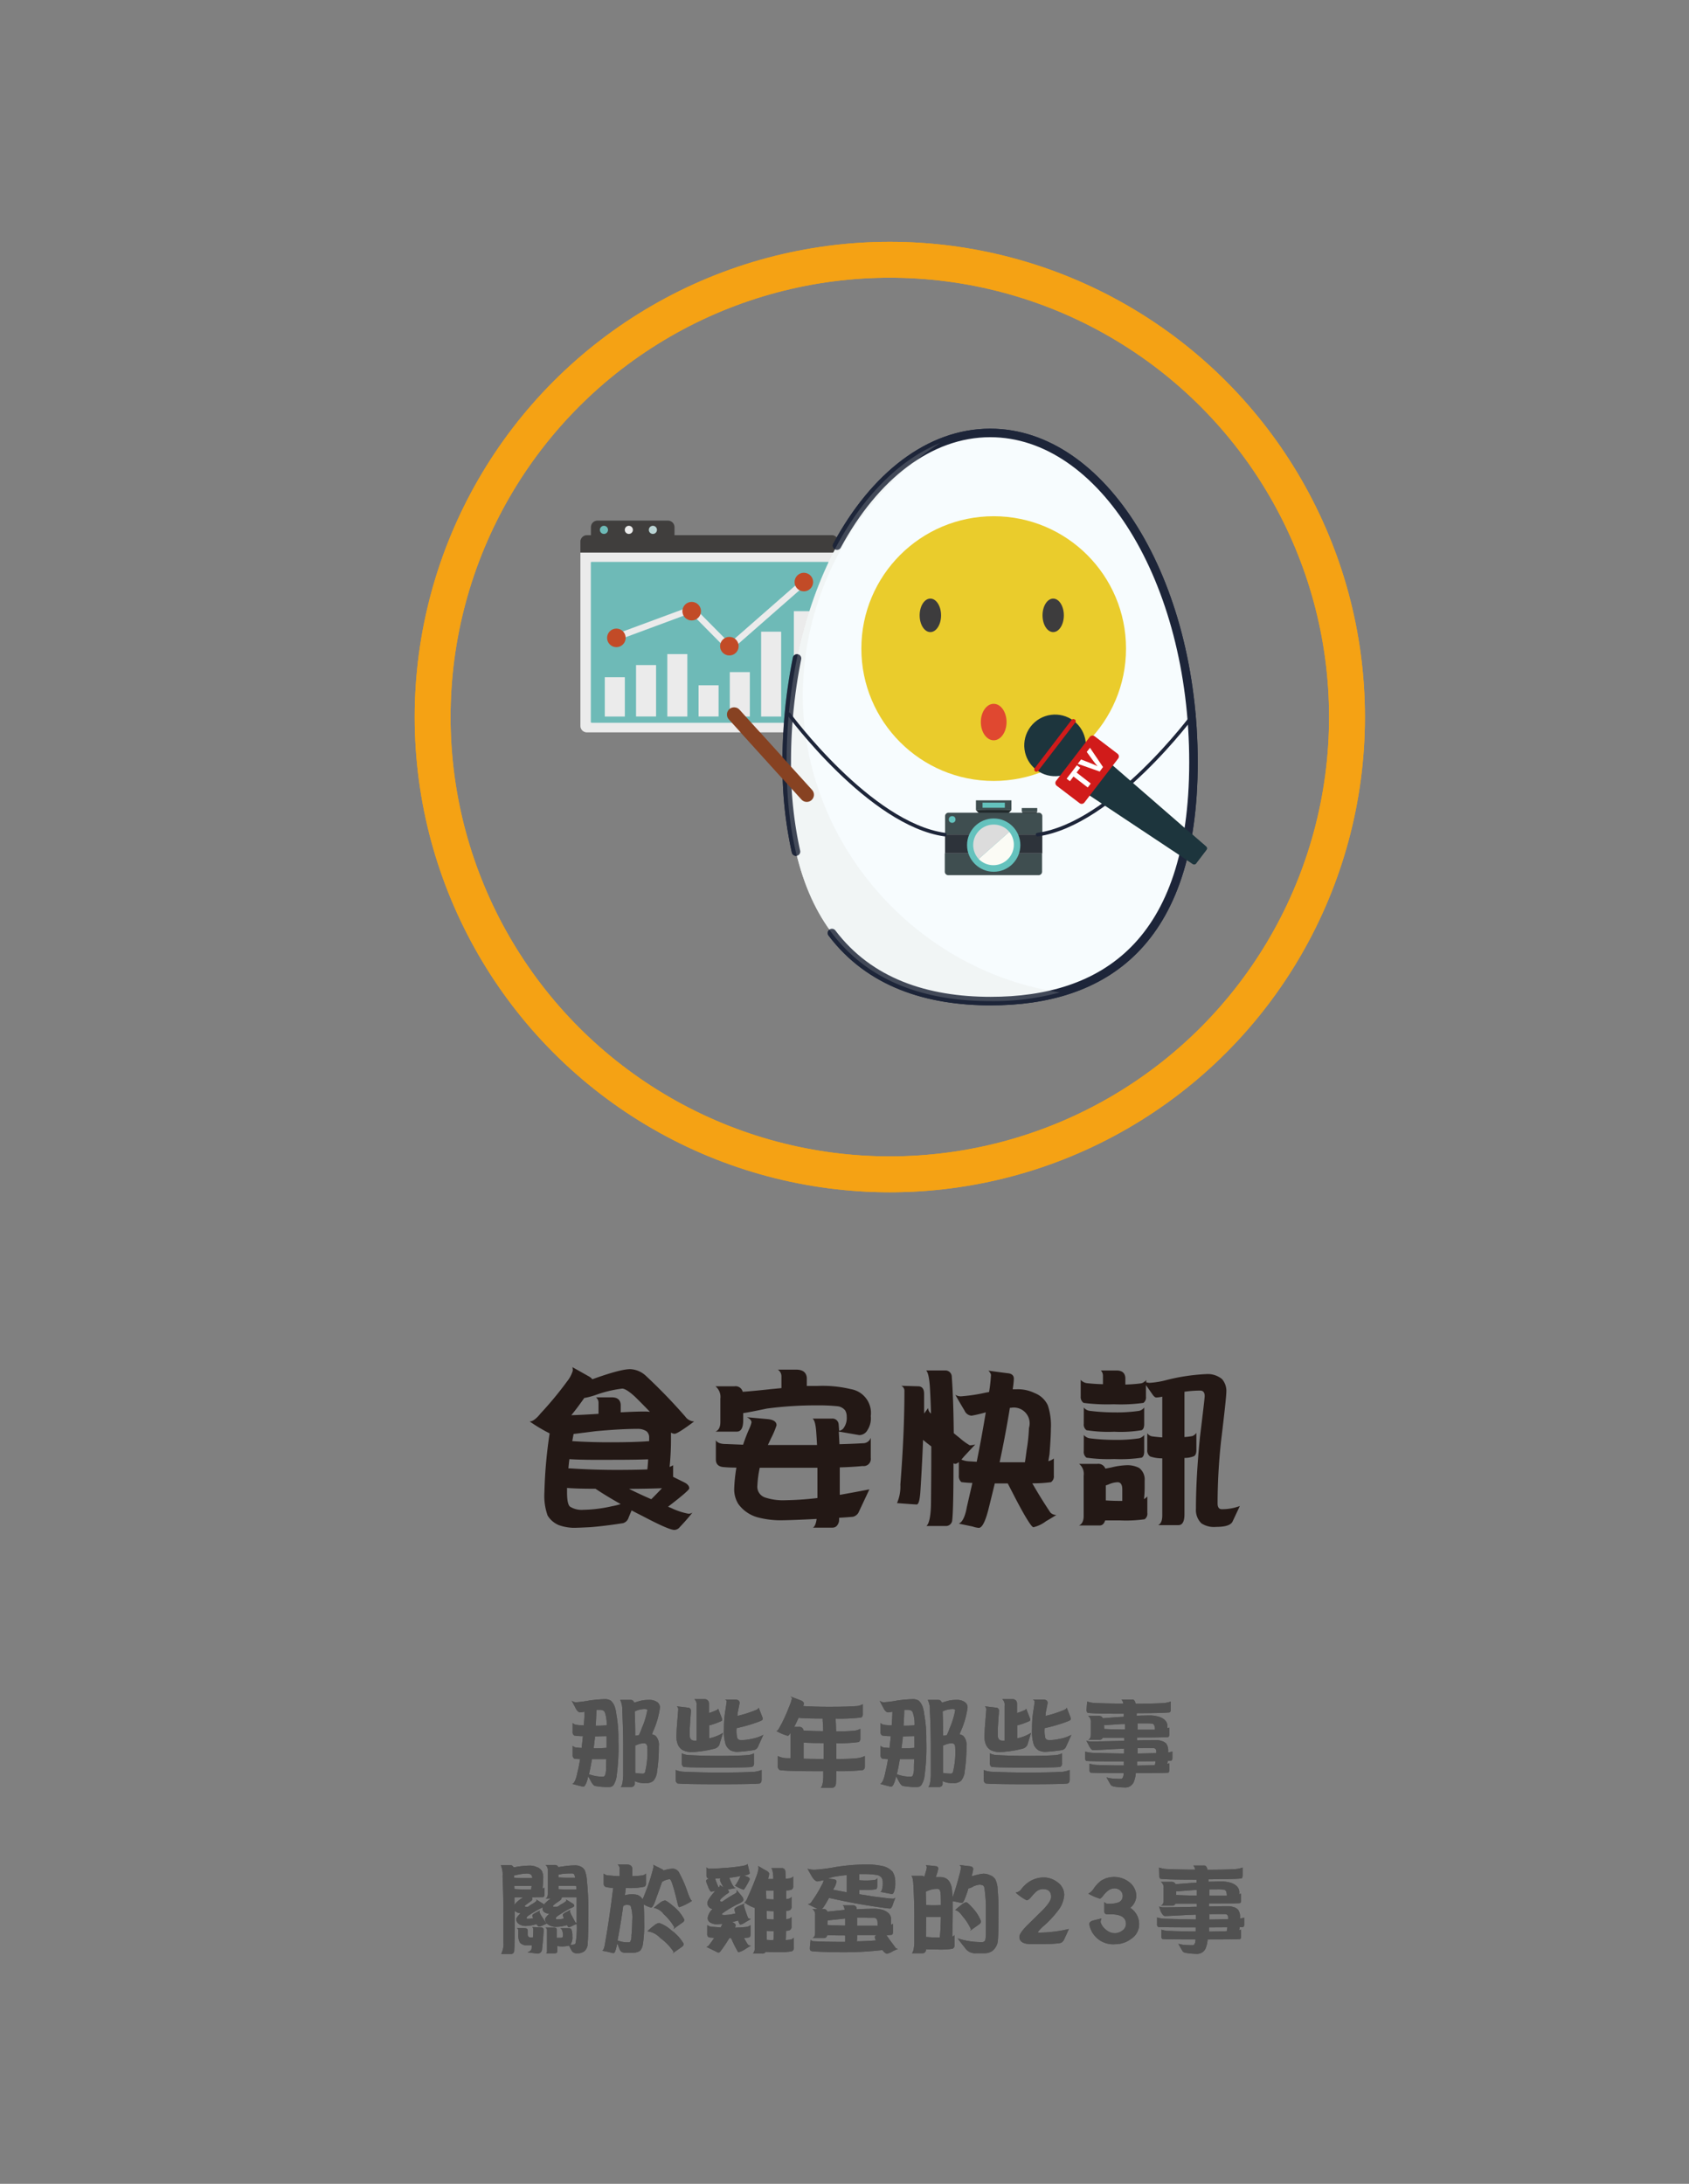 <svg xmlns="http://www.w3.org/2000/svg" viewBox="0 0 307.48 397.48"><rect x="0" y="0" width="307.48" height="397.48" fill="#808080" stroke="none"/><defs><style>.cls-1{fill:#515151;}.cls-10,.cls-2,.cls-21,.cls-24{fill:none;}.cls-2{stroke:#f5a214;stroke-miterlimit:10;stroke-width:6.53px;}.cls-3{opacity:0.6;}.cls-4{fill:#333230;}.cls-5{fill:#fff;}.cls-6{fill:#6ac4c1;}.cls-7{fill:#c4e5e5;}.cls-8{fill:#cf4116;}.cls-9{fill:#f7fcfe;}.cls-10,.cls-21{stroke:#1d2539;}.cls-10,.cls-21,.cls-24{stroke-linecap:round;stroke-linejoin:round;}.cls-10{stroke-width:1.55px;}.cls-11{fill:#dbdad6;opacity:0.2;}.cls-12{fill:#eacc2c;}.cls-13{fill:#3d3c3d;}.cls-14{fill:#e04830;}.cls-15{fill:#222a2b;}.cls-16{fill:#3f4e50;}.cls-17{fill:#2d333a;}.cls-18{fill:#64c2bd;}.cls-19{fill:#fbfbf5;}.cls-20{fill:#dcdcdc;}.cls-21{stroke-width:0.65px;}.cls-22{fill:#1d353d;}.cls-23{fill:#d11b1a;}.cls-24{stroke:#874222;stroke-width:2.61px;}.cls-25{fill:#231815;}</style></defs><title>專題網頁</title><g id="圖層_2" data-name="圖層 2"><path class="cls-1" d="M106.41,311.55a6.11,6.11,0,0,1-.76.12q-.5,0-.93-.91l-.65-1.22a1.4,1.4,0,0,0,.76.29,19.11,19.11,0,0,0,2.51-.33,25.17,25.17,0,0,1,2.86-.24,1.91,1.91,0,0,1,1,.28,2.65,2.65,0,0,1,.71,1.1,5.84,5.84,0,0,1,.29,1.34,24.46,24.46,0,0,1,.38,4.77,37.82,37.82,0,0,1-.31,6.4,3.94,3.94,0,0,1-.55,1.69.85.85,0,0,1-.74.41,12,12,0,0,1-2.65-.19q-.34-.07-.79-.91l-.45-.84q-.07.31-.14.57-.38,1.31-.77,1.31-.15,0-2-.5.58-.21.95-2.12.29-1.2.48-2.39a9.15,9.15,0,0,1-1.07-.09.74.74,0,0,1-.29-.67v-1.67a1.19,1.19,0,0,0,.74.33c.31,0,.61.06.89.07q.14-1.14.24-2.15a10,10,0,0,1-1.58-.12.67.67,0,0,1-.29-.65V313.6a1.15,1.15,0,0,0,.74.34,12.19,12.19,0,0,0,1.29.1Q106.4,312.68,106.41,311.55Zm.81,11.38a7.24,7.24,0,0,0,2.51.45.47.47,0,0,0,.38-.19,3.21,3.21,0,0,0,.22-1.29q0-.72.05-1.72-.86,0-2.5,0h-.12Q107.53,321.65,107.22,322.93Zm.84-4.72q1.45,0,2.36-.09V316q-.72,0-2.12.05c0,.24,0,.47-.05.69Q108.17,317.49,108.07,318.21Zm.38-4.11q1.2,0,2-.09a6.29,6.29,0,0,0-.33-2.34q-.19-.46-.89-.46l-.64,0v0Q108.55,312.44,108.44,314.1Zm7.11,10.09c0,.25,0,.44,0,.57a.63.63,0,0,1-.62.5H113q.38-.35.45-2.12,0-3.06,0-5.37,0-2.91-.17-6.44a3.89,3.89,0,0,0-.38-1.93h1.88a.59.59,0,0,1,.65.5q.34-.09.76-.22a5.74,5.74,0,0,1,1.82-.28,2.52,2.52,0,0,1,1.65.41,1.17,1.17,0,0,1,.48,1,15.42,15.42,0,0,1-1.29,4.42,3.27,3.27,0,0,1-.17.43,1.88,1.88,0,0,1,.67.28,2.35,2.35,0,0,1,.59,1.91,28.3,28.3,0,0,1-.31,4.48,3.14,3.14,0,0,1-.67,1.79,1.94,1.94,0,0,1-1.45.41A3.81,3.81,0,0,1,115.55,324.18Zm0-12.69q.09,1.93.1,4.42a3.07,3.07,0,0,0,.67-.12,9.91,9.91,0,0,0,.52-1.26,14.49,14.49,0,0,0,1-3.27q0-.21-.5-.21a4.2,4.2,0,0,0-1.5.31Zm.1,6.2q0,3.25,0,5a8.1,8.1,0,0,0,1.36.12.42.42,0,0,0,.43-.31,14.84,14.84,0,0,0,.4-4.46q0-.74-.62-.76a3.16,3.16,0,0,0-1.22.28Z"/><path class="cls-1" d="M123,322.15a4.44,4.44,0,0,0,1.64.33q3.15.14,6.25.14,4.23,0,6.45-.14a4.77,4.77,0,0,0,1.31-.33v1.79q0,.53-.36.67-1,.14-7.4.14-6.18,0-7.52-.14a.7.7,0,0,1-.36-.71Zm3.39-12.89h1.82a.79.79,0,0,1,.86.83v1.7a10.43,10.43,0,0,0,1.26-.48q.36-.12.4-.33l.65,1.67a1.06,1.06,0,0,1,.1.4c0,.09-.08.17-.24.24a13.89,13.89,0,0,1-2,.72l-.14,0v2.38a7.39,7.39,0,0,0,2.53-1l-.69,2.22a1.31,1.31,0,0,1-.88.67,19.55,19.55,0,0,1-2.69.5,14.24,14.24,0,0,1-1.6.12,3.85,3.85,0,0,1-1.45-.34,2.16,2.16,0,0,1-1-1.27,3.29,3.29,0,0,1-.17-1q0-.57.05-1.69.12-1.58.22-2.74.05-.69.05-.83a.77.77,0,0,0-.26-.46l2,.24a.54.54,0,0,1,.57.58q0,.21-.1,1.48-.05.71-.12,1.95,0,.69,0,1,0,1,.88,1l.36,0v-6.3A1.41,1.41,0,0,0,126.42,309.26Zm-2.27,9.86a3.14,3.14,0,0,0,1.36.33q2.63.14,5.25.14,3.58,0,5.42-.14a3.12,3.12,0,0,0,1.12-.33v1.79a.67.67,0,0,1-.36.69q-.83.12-6.18.12-5.15,0-6.28-.12a.76.76,0,0,1-.33-.72Zm7.85-9.79h1.79q.88,0,.88.62,0,.09-.36,1.84c0,.19,0,.37-.05.53a20.63,20.63,0,0,0,3.17-1q.65-.21.71-.52l.65,1.67a1.18,1.18,0,0,1,.1.4c0,.14-.14.26-.43.38a26.66,26.66,0,0,1-3.6,1.12q-.45.12-.74.17v.14a5.67,5.67,0,0,0,.12,1.63.66.66,0,0,0,.31.34,1.63,1.63,0,0,0,.48.07,9.34,9.34,0,0,0,1.77-.22,7.42,7.42,0,0,0,2.2-.74l-1,2.2a1,1,0,0,1-.71.57,29.75,29.75,0,0,1-3.1.33,2.89,2.89,0,0,1-1.17-.28,2.21,2.21,0,0,1-.86-1,8,8,0,0,1-.33-2.93,19,19,0,0,1,.29-3.56q.19-1.27.19-1.39C132.33,309.6,132.22,309.45,132,309.33Z"/><path class="cls-1" d="M143.92,308.78l1.89.72q.53.22.53.59a1.65,1.65,0,0,1-.12.43q2.32.14,4.63.14,3.44,0,5.23-.15a2.53,2.53,0,0,0,1-.34v1.76a.73.73,0,0,1-.28.67,34,34,0,0,1-4.68.21q.07,1.05.09,2.32,2.15,0,3.41-.14a2.47,2.47,0,0,0,1-.34v1.75a.71.71,0,0,1-.29.67,25.93,25.93,0,0,1-4.08.21v2.88q2.38,0,3.86-.16a3.85,3.85,0,0,0,1.34-.4v1.86a.7.7,0,0,1-.36.71,37,37,0,0,1-4.85.19q0,1.95-.09,2.48a.69.69,0,0,1-.67.55h-2.08q.4-.28.48-1.84,0-.6,0-1.17h-.31q-6.27,0-7.62-.21a.78.78,0,0,1-.36-.74v-1.82a4,4,0,0,0,1.65.4l.69,0v-4.65q-.31.57-.53.57a8.16,8.16,0,0,1-2.07-.88q.24,0,.52-.52a26.76,26.76,0,0,0,1.76-3.77,9.55,9.55,0,0,0,.55-1.58Q144.21,309.05,143.92,308.78Zm5.94,6.32q0-.93-.09-1.89,0-.24,0-.41-3.13,0-4.39-.14-.36.81-.79,1.65h.86a.76.76,0,0,1,.84.67Q148.08,315.08,149.85,315.09Zm.1,5.06v-1.33q0-.77,0-1.57-2.44,0-3.67-.09v2.93q1.7.05,3.36.05Z"/><path class="cls-1" d="M162.46,311.55a6.11,6.11,0,0,1-.76.12q-.5,0-.93-.91l-.65-1.22a1.4,1.4,0,0,0,.76.29,19.11,19.11,0,0,0,2.51-.33,25.17,25.17,0,0,1,2.86-.24,1.91,1.91,0,0,1,1,.28,2.65,2.65,0,0,1,.71,1.1,5.84,5.84,0,0,1,.29,1.34,24.46,24.46,0,0,1,.38,4.77,37.81,37.81,0,0,1-.31,6.4,3.94,3.94,0,0,1-.55,1.69.85.85,0,0,1-.74.41,12,12,0,0,1-2.65-.19q-.34-.07-.79-.91l-.45-.84q-.07.31-.14.57-.38,1.31-.77,1.31-.15,0-2-.5.58-.21.95-2.12.29-1.2.48-2.39a9.15,9.15,0,0,1-1.07-.09.74.74,0,0,1-.29-.67v-1.67a1.19,1.19,0,0,0,.74.33c.31,0,.61.06.89.07q.14-1.14.24-2.15a10,10,0,0,1-1.58-.12.67.67,0,0,1-.29-.65V313.6a1.15,1.15,0,0,0,.74.34,12.19,12.19,0,0,0,1.29.1Q162.44,312.68,162.46,311.55Zm.81,11.38a7.24,7.24,0,0,0,2.51.45.47.47,0,0,0,.38-.19,3.21,3.21,0,0,0,.22-1.29q0-.72.05-1.72-.86,0-2.5,0h-.12Q163.58,321.65,163.27,322.93Zm.84-4.72q1.45,0,2.36-.09V316q-.72,0-2.12.05c0,.24,0,.47-.05.69Q164.22,317.49,164.11,318.21Zm.38-4.11q1.2,0,2-.09a6.29,6.29,0,0,0-.33-2.34q-.19-.46-.9-.46l-.64,0v0Q164.6,312.44,164.49,314.1Zm7.11,10.09c0,.25,0,.44,0,.57a.63.63,0,0,1-.62.5H169q.38-.35.45-2.12,0-3.06,0-5.37,0-2.91-.17-6.44a3.89,3.89,0,0,0-.38-1.93h1.88a.59.59,0,0,1,.65.5q.34-.09.76-.22a5.74,5.74,0,0,1,1.82-.28,2.52,2.52,0,0,1,1.65.41,1.17,1.17,0,0,1,.48,1,15.42,15.42,0,0,1-1.29,4.42,3.27,3.27,0,0,1-.17.43,1.88,1.88,0,0,1,.67.28,2.35,2.35,0,0,1,.59,1.91,28.31,28.31,0,0,1-.31,4.48,3.14,3.14,0,0,1-.67,1.79,1.94,1.94,0,0,1-1.45.41A3.81,3.81,0,0,1,171.6,324.18Zm0-12.69q.09,1.93.1,4.42a3.07,3.07,0,0,0,.67-.12,9.94,9.94,0,0,0,.52-1.26,14.49,14.49,0,0,0,1-3.27q0-.21-.5-.21a4.2,4.2,0,0,0-1.5.31Zm.1,6.2q0,3.25,0,5a8.1,8.1,0,0,0,1.36.12.42.42,0,0,0,.43-.31,14.84,14.84,0,0,0,.4-4.46q0-.74-.62-.76a3.16,3.16,0,0,0-1.22.28Z"/><path class="cls-1" d="M179.08,322.15a4.44,4.44,0,0,0,1.64.33q3.15.14,6.25.14,4.23,0,6.45-.14a4.77,4.77,0,0,0,1.31-.33v1.79q0,.53-.36.67-1,.14-7.4.14-6.18,0-7.52-.14a.7.7,0,0,1-.36-.71Zm3.39-12.89h1.82a.79.79,0,0,1,.86.83v1.7a10.43,10.43,0,0,0,1.26-.48q.36-.12.4-.33l.65,1.67a1.06,1.06,0,0,1,.1.4c0,.09-.08.17-.24.24a13.9,13.9,0,0,1-2,.72l-.14,0v2.38a7.39,7.39,0,0,0,2.53-1l-.69,2.22a1.31,1.31,0,0,1-.88.67,19.55,19.55,0,0,1-2.69.5,14.25,14.25,0,0,1-1.6.12,3.85,3.85,0,0,1-1.45-.34,2.16,2.16,0,0,1-1-1.27,3.29,3.29,0,0,1-.17-1q0-.57.05-1.69.12-1.58.22-2.74.05-.69.05-.83a.77.77,0,0,0-.26-.46l2,.24a.54.54,0,0,1,.57.58q0,.21-.1,1.48-.05.71-.12,1.95,0,.69,0,1,0,1,.88,1l.36,0v-6.3A1.41,1.41,0,0,0,182.47,309.26Zm-2.27,9.86a3.14,3.14,0,0,0,1.36.33q2.63.14,5.25.14,3.58,0,5.42-.14a3.12,3.12,0,0,0,1.12-.33v1.79a.67.67,0,0,1-.36.69q-.83.12-6.18.12-5.15,0-6.28-.12a.76.76,0,0,1-.33-.72Zm7.85-9.79h1.79q.88,0,.88.62,0,.09-.36,1.84c0,.19,0,.37-.05.53a20.63,20.63,0,0,0,3.17-1q.65-.21.71-.52l.65,1.67a1.18,1.18,0,0,1,.1.4c0,.14-.14.26-.43.38a26.66,26.66,0,0,1-3.6,1.12q-.45.12-.74.17v.14a5.66,5.66,0,0,0,.12,1.63.66.66,0,0,0,.31.34,1.63,1.63,0,0,0,.48.07,9.34,9.34,0,0,0,1.77-.22,7.42,7.42,0,0,0,2.2-.74l-1,2.2a1,1,0,0,1-.71.57,29.75,29.75,0,0,1-3.1.33,2.89,2.89,0,0,1-1.17-.28,2.21,2.21,0,0,1-.86-1,8,8,0,0,1-.33-2.93,19,19,0,0,1,.29-3.56q.19-1.27.19-1.39C188.37,309.6,188.27,309.45,188,309.33Z"/><path class="cls-1" d="M197.92,309.69a5,5,0,0,0,1.58.28q2.51.1,5,.1a1.54,1.54,0,0,0-.33-.74h2q.4,0,.57.76,3.29,0,5.13-.12a4.84,4.84,0,0,0,1.27-.28v1.45q0,.41-.21.53-.86.14-6,.16l0,.45q1.34-.05,2.24-.05a5.55,5.55,0,0,1,1.64.19,2.85,2.85,0,0,1,1.24.64,1.54,1.54,0,0,1,.48,1.26v.22l.33-.1v1.26c0,.24-.06.4-.19.46q-.81.09-5.66.09v.52q2.17-.05,3.46-.05a2.48,2.48,0,0,1,.93.14,1.7,1.7,0,0,1,.93.53,2.22,2.22,0,0,1,.34,1.36v.21a4.52,4.52,0,0,0,.76-.17V320q0,.36-.22.46l-.62,0c0,.21-.05.4-.09.57a1.91,1.91,0,0,0,.36-.1v1.26c0,.24-.06.4-.19.46q-.84.07-5.9.07a5.41,5.41,0,0,1-.34,1.55,1.69,1.69,0,0,1-1.74,1.07,12.21,12.21,0,0,1-1.7-.14q-.69-.09-.83-.43-.33-.53-.72-1.27a5.46,5.46,0,0,0,1.19.22q.81.05,1.43.05.38,0,.5-.81l0-.24q-4.82,0-6-.07a.49.49,0,0,1-.22-.48V321a4.84,4.84,0,0,0,1.51.24q2.41.09,4.75.09,0-.34,0-.74-5.54,0-6.82-.07a.49.49,0,0,1-.22-.48v-1.24a5.75,5.75,0,0,0,1.65.24q2.74.08,5.42.12c0-.29,0-.58,0-.88l-1.33.05q-3.61.21-4.32.21-.31,0-.74-.81l-.48-.93a2.07,2.07,0,0,0,.76.16q1.93,0,5.68-.1l.45,0v-.57q-2.62,0-3.91,0a.55.55,0,0,1-.52.36h-2.13q.5-.19.5-.95v-2.2a1.29,1.29,0,0,0-.5-1.19h1.89a.77.77,0,0,1,.79.43l2.82-.22,1-.05c0-.21,0-.39,0-.55q-5.34,0-6.58-.16a.67.67,0,0,1-.21-.57Zm3.1,5q1.91.09,3.79.1,0-.57,0-1l-.5,0L201,314Zm6,5.89q0,.41,0,.77l3.22-.07a6.62,6.62,0,0,0,.12-.72Zm.07-2.37c0,.33,0,.65,0,.95l3.41-.07c0-.13,0-.23,0-.33a.67.67,0,0,0-.14-.43.56.56,0,0,0-.41-.16Q208.62,318.14,207,318.18Zm0-4.54q0,.55,0,1.15,1.86,0,3.17,0,0-1-.5-1.1a9.86,9.86,0,0,0-1.24-.05Z"/><path class="cls-1" d="M91.17,339.49h1.72a.54.54,0,0,1,.58.38,6.31,6.31,0,0,0,.65-.1,17,17,0,0,1,2.25-.21,3,3,0,0,1,1.33.26,1.69,1.69,0,0,1,.95.72,2.87,2.87,0,0,1,.24,1.39q0,.48-.09,1.5c0,.14,0,.24,0,.31a1.81,1.81,0,0,0,.33-.17v1.24a.51.51,0,0,1-.21.48q-.34,0-2.1.05a.52.52,0,0,1,.1.28.6.6,0,0,1-.31.45q-1.08.74-1.08.86t.21.14l.36,0q.33-.24.65-.45a4.2,4.2,0,0,0,.91-.62,1,1,0,0,0-.05-.28l1.17.72a1,1,0,0,1,.26.21.41.41,0,0,1,.07-.1,5.49,5.49,0,0,1,1.19-1h-1q.43-.17.43-.83v-4.27a1.11,1.11,0,0,0-.43-1h1.65a.66.66,0,0,1,.69.38l.83-.12a14.63,14.63,0,0,1,2.12-.19,2.28,2.28,0,0,1,1.14.22,1.59,1.59,0,0,1,.74.71,6.23,6.23,0,0,1,.38,1.93,49.5,49.5,0,0,1,.26,5.39q0,4.56-.12,5.89a2,2,0,0,1-.52,1.41,2,2,0,0,1-1.43.45,1,1,0,0,1-1-.53l-.45-.86a5.44,5.44,0,0,1-1.43.14,3.88,3.88,0,0,1-.69-.07v.9c0,.29-.18.43-.53.43H99.43a.46.46,0,0,0,.15-.36v-3.92a.58.58,0,0,0-.29-.41h1.57q.48,0,.5.36v1.5h.07l.74,0q.31-.07.31-.29a2.23,2.23,0,0,0-.22-1.22.47.47,0,0,0-.33-.24h1.58q.41,0,.52.24a3.24,3.24,0,0,1,.17,1.22,2.34,2.34,0,0,1-.36,1.55l.29,0q.52,0,.65-.28a15.53,15.53,0,0,0,.21-3.51l-.57.24a2.92,2.92,0,0,1-.86.36q-.14,0-.34-.38a7.11,7.11,0,0,1-1.86.31,2.44,2.44,0,0,1-1.7-.5l-.07-.07s0-.07-.05-.07a1.18,1.18,0,0,1-.31-.74q0-.26.71-.95l.05-.05a1.69,1.69,0,0,1-.93-.31.76.76,0,0,1-.29-.67.86.86,0,0,1,0-.17l-.33.17a19,19,0,0,0-2.29,1.36c-.19.16-.29.28-.29.34a.18.18,0,0,0,.21.21,4.19,4.19,0,0,0,1-.12,1.42,1.42,0,0,1-.16-.5q0-.19.76-.57l.62-.33a.72.72,0,0,0-.07.29,3.05,3.05,0,0,0,.45.84s.21.34.64,1c0,.09.1.15.24.19l.12,0-.07.05-.62.26a3.2,3.2,0,0,1-.83.31q-.19,0-.48-.46h0a6.9,6.9,0,0,1-1.86.33,2,2,0,0,1-1.48-.46,1.09,1.09,0,0,1-.36-.77q0-.26.67-.95l.14-.12a1.87,1.87,0,0,1-.91-.31.54.54,0,0,1-.17-.19q0,6.3-.09,7.42-.14.48-.55.48H91.24a3.87,3.87,0,0,0,.4-2.13q0-3.11,0-5.47,0-3-.15-6.54A4.15,4.15,0,0,0,91.17,339.49Zm2.41,2.27q.86.07,1.69.07,1,0,1.62,0a.83.83,0,0,0-.26-.65A1.26,1.26,0,0,0,96,341a9.13,9.13,0,0,0-1.65.19l-.76.17C93.57,341.5,93.57,341.63,93.58,341.76Zm.07,2.07q1.07.07,2.13.07h.91l.09-.64-1.52,0-1.63,0C93.63,343.46,93.64,343.65,93.65,343.82Zm0,2.89.15-.22a5.69,5.69,0,0,1,1.43-1.15l-1.58,0Zm.4,4.22h1.43c.37,0,.56.13.59.4v.76c0,.37.21.55.62.55l.33,0q.07-.88.07-1.48a.68.68,0,0,0-.19-.43l1.53.07q.53,0,.53.41,0,1-.28,3.56a.81.81,0,0,1-.91.79L96,355.34q.74-.22.79-.76c0-.18,0-.36.07-.52q-.53,0-.93,0a1.52,1.52,0,0,1-1.27-.48,2.86,2.86,0,0,1-.31-1.53v-.76A.43.43,0,0,0,94.06,350.93Zm8.61-1.74a2.38,2.38,0,0,1-.19-.69q0-.19.77-.57l.59-.33a1.52,1.52,0,0,0-.07.29,3.8,3.8,0,0,0,.41.91s.19.37.57,1.07c0,.06.1.1.24.12q0-1,0-2.27t0-2.41l-1.72,0h-1a.16.16,0,0,1,0,.07.74.74,0,0,1-.33.53q-1.26.83-1.26,1t.21.14l.59,0,.67-.45a4.35,4.35,0,0,0,.95-.62.8.8,0,0,0-.07-.28l1.19.72q.33.21.33.43t-.67.46a21.24,21.24,0,0,0-2.38,1.43c-.21.17-.31.3-.31.38s.06.22.19.22a5.71,5.71,0,0,0,1.21-.14Zm-1-7.5q.81.07,1.58.07t1.46,0a1.79,1.79,0,0,0-.19-.65.64.64,0,0,0-.46-.14,16,16,0,0,0-1.74.1,6.61,6.61,0,0,1-.65.12Zm0,2.15q.83.05,1.62.05,1,0,1.64,0c0-.23,0-.45-.05-.67l-1.62,0-1.58,0Z"/><path class="cls-1" d="M112.42,339.36h1.7q.9,0,1,.76v1.36a16.51,16.51,0,0,0,1.84-.14,1.3,1.3,0,0,0,.65-.34v1.75a.67.67,0,0,1-.29.65,13.09,13.09,0,0,1-3.41.22q0,.5-.17,1.34a5.08,5.08,0,0,1,1.31-.19,4,4,0,0,1,.84.09,1.64,1.64,0,0,1,1.08.84,6,6,0,0,0,.33-.76,34.82,34.82,0,0,0,1.69-5.2,1.41,1.41,0,0,0-.09-.34l1.67.83a1.19,1.19,0,0,1,.24.21,6.39,6.39,0,0,1,1.74-.33,1.38,1.38,0,0,1,1.12.81,21.39,21.39,0,0,1,1.57,3.68q.52,1.36.76,1.36a10.27,10.27,0,0,1-2.32,1.17q-.16,0-.31-.59-.55-2.39-1-3.72-.26-.79-.48-.79a3.15,3.15,0,0,0-1.21.4l-.15.07q-.4,1.17-1.1,3.08-.52,1.62-.91,1.62a5.22,5.22,0,0,1-1.34-.58q.09,1,.09,3a23.81,23.81,0,0,1-.24,4.3q-.22,1.07-.77,1.29a2.64,2.64,0,0,1-1.12.22h-1a1.81,1.81,0,0,1-1-.16,1.53,1.53,0,0,1-.4-.62q-.17-.48-.36-.93a2.58,2.58,0,0,1-.09.34q-.29,1.43-.59,1.43a2.57,2.57,0,0,1-.65-.14q-.65-.16-1.41-.29.34-.19.52-1.41.65-3.7,1.2-7.92.17-1.34.28-2.12a5.6,5.6,0,0,1-1.45-.19.71.71,0,0,1-.29-.67V341a1.28,1.28,0,0,0,.81.34q1.08.1,2.08.14V340A.77.77,0,0,0,112.42,339.36Zm0,13.82a5.19,5.19,0,0,0,1.91.34.66.66,0,0,0,.4-.09,2.19,2.19,0,0,0,.22-1.14,26.29,26.29,0,0,0,.14-2.72,6.67,6.67,0,0,0-.29-2.67q-.12-.19-.79-.19a1.47,1.47,0,0,0-.5.17l-.05,0Q113,350.17,112.42,353.19ZM120,350a6.45,6.45,0,0,1,2.22,1.34,7.75,7.75,0,0,1,2.25,2.46.68.68,0,0,1-.31.53l-1.76,1.24c.15-.13.22-.24.22-.33a9.77,9.77,0,0,0-2.43-2.51,3.76,3.76,0,0,0-2.34-1.21,13.51,13.51,0,0,1,1.33-1.14A1.82,1.82,0,0,1,120,350Zm1-4.11q.36,0,1.79,1.24a7.22,7.22,0,0,1,1.79,2.27.63.63,0,0,1-.29.5q-.84.58-1.69,1.22a.69.69,0,0,0,.14-.36,9.48,9.48,0,0,0-1.91-2.36,2.77,2.77,0,0,0-1.81-1.14,15,15,0,0,1,1.22-1A1.77,1.77,0,0,1,121.08,345.91Z"/><path class="cls-1" d="M132.77,341.77a6.24,6.24,0,0,0,.29.71,4,4,0,0,0,.62,1.05.75.75,0,0,0,.31.1l-1,.19-.55.12a.6.6,0,0,1,.29.45c0,.06-.11.15-.34.29a8.09,8.09,0,0,0-1.15.95.56.56,0,0,0-.15.28c0,.13.07.19.21.19l.22,0q.86-.62,1.93-1.24.67-.34.67-.52V344l1.07,1.31a1,1,0,0,1,.15.5q0,.24-.64.59a17.68,17.68,0,0,0-2.69,1.51c-.4.25-.6.42-.6.5s.17.14.5.14a8.24,8.24,0,0,0,2-.29h0a3.36,3.36,0,0,1-.22-.74q0-.26.84-.64l1.1-.45a.55.55,0,0,0-.14.15.24.24,0,0,0-.07.17,2.91,2.91,0,0,0,.07.31q.29,1,.69,2a.66.66,0,0,0,.53.21q-.86.52-.89.52a2.93,2.93,0,0,1-1.08.53s-.12-.13-.22-.38l-.15-.38-1.1.29.15.05q.5.21.5.53a1,1,0,0,1-.14.41,17.39,17.39,0,0,0,2.22-.14,1.45,1.45,0,0,0,.65-.33V352q0,.48-.26.62a4.75,4.75,0,0,1-.95.1q.31.58.67,1.15a.76.76,0,0,0,.6.26l-1,.6a3.34,3.34,0,0,1-1.27.59q-.09,0-.29-.41a18,18,0,0,1-.83-1.65c-.09-.21-.17-.37-.24-.5h-.31a25.11,25.11,0,0,1-1.57,2.34q-.21.29-.41.29a.88.88,0,0,1-.4-.16l-1.81-.89a.58.58,0,0,0,.45-.26q.57-.71,1-1.38a8,8,0,0,1-1-.09.68.68,0,0,1-.28-.65v-1.6a1.33,1.33,0,0,0,.81.33l1.64.12q.21-.41.31-.65a6.46,6.46,0,0,1-.91.07,2.16,2.16,0,0,1-1.41-.38,1,1,0,0,1-.36-.74,2.73,2.73,0,0,1,.79-1.55.43.43,0,0,1,.1-.1,1.1,1.1,0,0,1-.67-.36,1.17,1.17,0,0,1-.29-.74,2.19,2.19,0,0,1,.4-.88,9.39,9.39,0,0,1,1.08-1.33h0a6.14,6.14,0,0,1-.71.15.23.23,0,0,1-.21-.1,2.86,2.86,0,0,1-.48-1,3.14,3.14,0,0,1-.29-.81q0-.31.45-.43l.14-.05q-.52,0-.52-.5v-1.55a.64.64,0,0,0,.48.26q1.12,0,2.62-.12,1.69-.1,3.12-.33,1.14-.15,1.24-.43.4,1.55.4,1.7c0,.15-.28.28-.83.4l-.22,0,.69.28q.36.16.36.41a1.62,1.62,0,0,1-.15.36,10.58,10.58,0,0,1-.77,1.34c-.08.14-.16.21-.24.21a9.54,9.54,0,0,1-1.58-.76.28.28,0,0,0,.21-.14,8.88,8.88,0,0,0,.71-1.26c.09-.17.15-.29.17-.34Q133.84,341.67,132.77,341.77ZM131,343.08c.29.17.52.32.71.45q-.15-.26-.31-.57a2.91,2.91,0,0,1-.33-.77.43.43,0,0,1,.14-.31l-1,.05v0a3.66,3.66,0,0,0,.29.83,5.7,5.7,0,0,0,.34.79.93.93,0,0,0,.19-.24A.67.67,0,0,0,131,343.08Zm7-3.46,1.62.93c.26.17.4.32.4.45a2.83,2.83,0,0,1-.17.86l0,.14c.31,0,.62,0,.93,0a2.18,2.18,0,0,1,0-.28q-.07-1.46-.38-1.7h1.88a.62.62,0,0,1,.69.55q.05.65.07,1.39l.84-.1a1.29,1.29,0,0,0,.53-.33v1.74a.67.67,0,0,1-.29.65,2.77,2.77,0,0,1-1,.16q0,.76,0,1.58l.52-.09a1,1,0,0,0,.46-.33V347a.68.68,0,0,1-.28.65,1.68,1.68,0,0,1-.71.14v1.53l.52-.09a1.12,1.12,0,0,0,.46-.33v1.74a.69.69,0,0,1-.28.65,1.88,1.88,0,0,1-.72.15q0,1.09-.05,1.67a8.3,8.3,0,0,0,.95-.1,1.12,1.12,0,0,0,.53-.34v1.81a.65.65,0,0,1-.36.67,11.75,11.75,0,0,1-2.69.16q-1.38,0-2.07-.05a.72.72,0,0,1-.69.31h-1.64a1.47,1.47,0,0,0,.33-1.07q0-2.22,0-5.18,0-.71,0-2.08l-.07,0a7,7,0,0,1-1.84-1q.28,0,.67-1,.86-1.87,1.62-3.94a6.52,6.52,0,0,0,.31-1.26A1.16,1.16,0,0,0,138,339.62Zm1.46,6a11.76,11.76,0,0,0,1.39.09q0-.79,0-1.58-.88,0-1.41-.05Q139.49,344.87,139.5,345.66Zm.09,3.65a10.64,10.64,0,0,0,1.33.09v-1.5q-.83,0-1.34-.07Q139.57,348.57,139.59,349.31Zm0,3.8q.62.05,1.24.07.05-.4.07-.91t0-.72l-1.31-.07Q139.59,352.43,139.57,353.12Z"/><path class="cls-1" d="M147,340.12a4.46,4.46,0,0,0,1.31.19,31.56,31.56,0,0,0,3.86-.5,36.94,36.94,0,0,1,5.06-.45,13.59,13.59,0,0,1,3.63.33,3.46,3.46,0,0,1,1.64,1,3.52,3.52,0,0,1,.48,1.95,4.4,4.4,0,0,1-.19,1.57q-.17.53-.43.53l-2.08-.4a.59.59,0,0,0,.29-.46,3.79,3.79,0,0,0,.14-1.24,1.8,1.8,0,0,0-.19-.84,1.38,1.38,0,0,0-1-.55,14,14,0,0,0-2.32-.15l-.79,0v1.12q.55.05,1.07.05a10.66,10.66,0,0,0,1.86-.12.78.78,0,0,0,.36-.31v1.45q0,.43-.19.55a7.63,7.63,0,0,1-2,.14l-1.07,0v.38a2.14,2.14,0,0,1,0,.41l2.51.4q3.08.41,3.63.41a.65.65,0,0,0,.43-.21l-.38,1q-.29,1-.6,1-.52,0-4-.55-2.89-.45-6.33-1.21l-.79-.17A15.41,15.41,0,0,1,150,347a1.4,1.4,0,0,1-.4.46h.22a.74.74,0,0,1,.81.48l3-.31.14,0q-.09-.72-.36-.84h1.86a.6.6,0,0,1,.67.55.89.89,0,0,1,0,.17q1.86-.1,3-.1a5.65,5.65,0,0,1,1.6.17,2.83,2.83,0,0,1,1.22.64,1.56,1.56,0,0,1,.46,1.26q0,.47,0,.83l.34-.14v1.45q0,.41-.19.53a6.9,6.9,0,0,1-1,.07l.55.79s.37.5,1.1,1.48c0,.12.19.19.46.22l-.91.41a3.38,3.38,0,0,1-1.07.48q-.34,0-.86-.67a59.65,59.65,0,0,1-7.19.4q-3,0-5.46-.16-.52-.05-.55-.4t.15-1.74a.51.51,0,0,0,.46.29q2.46.12,5.39.12h.41v-.05q0-.6,0-1.12-2.1,0-3.24-.07-.14.55-.59.55h-2.13q.5-.19.5-.95v-3.18a1.2,1.2,0,0,0-.5-1.15h1l-.12-.05-1.69-.84a.87.87,0,0,0,.67-.45,21.94,21.94,0,0,0,1.86-3.06,2,2,0,0,0,.31-.76.21.21,0,0,0-.05-.1,6,6,0,0,1-1.07.22q-.47,0-1.07-1Zm3.65,10.26h.05q1.58.07,3.15.1,0-.64,0-1.29-2.27.26-3.17.33Zm1-6.44,2.51.48v-2.86a2,2,0,0,0,0-.28q-1.27.12-2.46.34l-1,.29,1,.12q.59.07.59.46a4.13,4.13,0,0,1-.31.91Zm7.81,9.23a1.6,1.6,0,0,1-.21-.59c0-.1.09-.23.28-.38l-3.49,0q0,.71-.05,1.14Q157.86,353.31,159.49,353.17Zm-3.43-4.11q0,.59,0,1.22v.22q2.19,0,3.73,0V350q0-.81-.53-.93-.34,0-1.27,0Q157.38,349,156.07,349.05Z"/><path class="cls-1" d="M168.54,339.49q1,.07,1.79.17.48.05.48.46a7.55,7.55,0,0,1-.4,1.36l-.05.17c.25,0,.5,0,.76,0a2.2,2.2,0,0,1,1,.19,1.77,1.77,0,0,1,.76.72,3.31,3.31,0,0,1,.43,1.38,14.46,14.46,0,0,1,.09,1.45.69.69,0,0,0,.05-.14q.65-1.81,1.17-3.86a9.77,9.77,0,0,0,.33-1.51q0-.17-.28-.43l2,.24q.5.09.5.52a8.38,8.38,0,0,1-.26,1.2.3.3,0,0,0,0,.09l.26-.07a10.29,10.29,0,0,1,1.82-.4,2.73,2.73,0,0,1,1.2.26,1.83,1.83,0,0,1,1,.77,4.48,4.48,0,0,1,.43,1.91,38.06,38.06,0,0,1,.16,4q0,3.86-.12,5.23a2.69,2.69,0,0,1-1,1.88,2.31,2.31,0,0,1-1.34.43h-1.58a2.2,2.2,0,0,1-2.08-1q-.34-.4-1.34-1.72a13.67,13.67,0,0,0,4.48.69.6.6,0,0,0,.46-.19q.19-.17.22-1.31v-4a26.6,26.6,0,0,0-.22-4,1.22,1.22,0,0,0-.26-.79,1.45,1.45,0,0,0-.76-.15,4.06,4.06,0,0,0-1,.28,2.63,2.63,0,0,1-.95.4q-.29,1-.67,1.93-.26.69-.53.69a2.86,2.86,0,0,1-.65-.12l-1-.19q0,.74,0,1.6,0,2.6-.07,4.37l0,.5a1.12,1.12,0,0,0,.4-.31V354a.67.67,0,0,1-.36.69,13.9,13.9,0,0,1-2.75.14q-1.38,0-2.1-.05a1.31,1.31,0,0,1,0,.24.62.62,0,0,1-.6.5H166q.38-.31.45-1.89,0-2.74,0-4.79,0-2.6-.17-5.73-.07-1.46-.38-1.7h1.82a.58.58,0,0,1,.52.21,5.8,5.8,0,0,0,.22-.67,8.13,8.13,0,0,0,.26-1A.59.59,0,0,0,168.54,339.49Zm.05,7.23a13.15,13.15,0,0,0,1.34.07q.79,0,1.36-.05,0-1.55-.05-2a1.67,1.67,0,0,0-.17-.76.55.55,0,0,0-.5-.19,4,4,0,0,0-1.12.16,4.82,4.82,0,0,0-.86.34l-.05,0Q168.57,345.42,168.59,346.71Zm0,5.82a19.7,19.7,0,0,0,2,.1h.5c0-.14,0-.29.05-.46q.1-1.27.15-3.27-.53,0-1.36,0t-1.34,0Q168.59,351.12,168.57,352.53Zm7.33-6.3q.24,0,1.33,1.24a7.07,7.07,0,0,1,1.34,2.22.68.68,0,0,1-.31.53l-1.74,1.24c.14-.14.21-.25.21-.33a9.29,9.29,0,0,0-1.48-2.32q-.81-1.14-1.41-1.14.62-.57,1.27-1.07A1.67,1.67,0,0,1,175.9,346.23Z"/><path class="cls-1" d="M194.59,351.09q-.29.67-.91,2a1.56,1.56,0,0,1-.41.46,1.72,1.72,0,0,1-.64.16,29.59,29.59,0,0,1-3.3.14h-1.58q-2.17,0-2.17-1.33,0-.67,1.5-2.17l2.77-2.72q1.51-1.57,1.51-2.37,0-1.43-1.5-1.43a2,2,0,0,0-1.29.52,12.61,12.61,0,0,0-.91,1q-.45.52-.76.52a8.77,8.77,0,0,1-2-1.41,1.49,1.49,0,0,0,1-.57,4.47,4.47,0,0,1,.6-.69,4.91,4.91,0,0,1,3.44-1.48,4.1,4.1,0,0,1,2.56.86,2.82,2.82,0,0,1,1.24,2.34,5.3,5.3,0,0,1-1.26,3,19.43,19.43,0,0,1-2.31,2.48,7.52,7.52,0,0,0-1.24,1.27c0,.06.12.09.36.09A24.06,24.06,0,0,0,194.59,351.09Z"/><path class="cls-1" d="M207.38,350.26a3.14,3.14,0,0,1-1.41,2.6,4.76,4.76,0,0,1-2.93,1,4.39,4.39,0,0,1-4.58-3,2.14,2.14,0,0,1-.14-.69q0-.36.53-.57.14-.05,1.69-.43a1.41,1.41,0,0,0-.17.62.84.84,0,0,0,.07.31,3,3,0,0,0,1,1.21,2.4,2.4,0,0,0,1.46.55,2.27,2.27,0,0,0,1.39-.46,1.46,1.46,0,0,0,.69-1.24q0-1.67-2.56-1.74-.29,0-.83,0c-.37,0-.55-.2-.55-.48v-1.76a.87.87,0,0,0,.77.33,5.06,5.06,0,0,0,1.67-.21,1.2,1.2,0,0,0,.9-1.22,1.26,1.26,0,0,0-.45-1,1.62,1.62,0,0,0-1-.38,2,2,0,0,0-1.31.5,4.73,4.73,0,0,0-.83.89c-.25.32-.45.48-.58.48a9.94,9.94,0,0,1-2.08-.91,2.61,2.61,0,0,0,1-.95,6.12,6.12,0,0,1,1.29-1.38,4.47,4.47,0,0,1,5.18.26,3.19,3.19,0,0,1,1.26,2.53,2.91,2.91,0,0,1-1.1,2.12A3.55,3.55,0,0,1,207.38,350.26Z"/><path class="cls-1" d="M211,339.91a5,5,0,0,0,1.58.28q2.51.1,5,.1a1.54,1.54,0,0,0-.33-.74h2q.4,0,.57.76,3.29,0,5.13-.12a4.84,4.84,0,0,0,1.27-.28v1.45q0,.41-.21.53-.86.14-6,.16l0,.45q1.34-.05,2.24-.05a5.55,5.55,0,0,1,1.64.19,2.85,2.85,0,0,1,1.24.64,1.54,1.54,0,0,1,.48,1.26v.22l.33-.1v1.26c0,.24-.06.4-.19.46q-.81.09-5.66.09V347q2.17-.05,3.46-.05a2.48,2.48,0,0,1,.93.14,1.7,1.7,0,0,1,.93.53,2.22,2.22,0,0,1,.34,1.36v.21a4.52,4.52,0,0,0,.76-.17v1.26q0,.36-.22.46l-.62,0c0,.21-.05.4-.09.57a1.91,1.91,0,0,0,.36-.1v1.26c0,.24-.06.4-.19.46q-.84.07-5.9.07a5.4,5.4,0,0,1-.34,1.55,1.69,1.69,0,0,1-1.74,1.07,12.21,12.21,0,0,1-1.7-.14q-.69-.09-.83-.43-.33-.53-.72-1.27a5.46,5.46,0,0,0,1.19.22q.81.05,1.43.05.38,0,.5-.81l0-.24q-4.82,0-6-.07a.49.49,0,0,1-.22-.48v-1.24a4.84,4.84,0,0,0,1.51.24q2.41.09,4.75.09,0-.34,0-.74-5.54,0-6.82-.07a.49.49,0,0,1-.22-.48V349a5.75,5.75,0,0,0,1.65.24q2.74.08,5.42.12c0-.29,0-.58,0-.88l-1.33.05q-3.61.21-4.32.21-.31,0-.74-.81L211,347a2.07,2.07,0,0,0,.76.16q1.93,0,5.68-.1l.45,0v-.57q-2.62,0-3.91,0a.55.55,0,0,1-.52.36h-2.13q.5-.19.5-.95v-2.2a1.29,1.29,0,0,0-.5-1.19h1.89a.77.77,0,0,1,.79.43l2.82-.22,1-.05c0-.21,0-.39,0-.55q-5.34,0-6.58-.16a.67.67,0,0,1-.21-.57Zm3.1,5q1.91.09,3.79.1,0-.57,0-1l-.5,0-3.27.24Zm6,5.89q0,.41,0,.77l3.22-.07a6.62,6.62,0,0,0,.12-.72Zm.07-2.37c0,.33,0,.65,0,.95l3.41-.07c0-.13,0-.23,0-.33a.67.67,0,0,0-.14-.43.56.56,0,0,0-.41-.16Q221.66,348.37,220.08,348.4Zm0-4.54q0,.55,0,1.15,1.86,0,3.17,0,0-1-.5-1.1a9.86,9.86,0,0,0-1.24-.05Z"/><circle class="cls-2" cx="161.99" cy="130.51" r="83.23"/><g class="cls-3"><path class="cls-4" d="M151.41,97.41H122.78V95.94a1.17,1.17,0,0,0-1.17-1.17H108.76a1.17,1.17,0,0,0-1.17,1.17v1.48h-.74a1.18,1.18,0,0,0-1.18,1.17v2h46.91v-2A1.17,1.17,0,0,0,151.41,97.41Z"/><path class="cls-5" d="M105.67,100.58v31.54a1.17,1.17,0,0,0,1.18,1.17h44.57a1.17,1.17,0,0,0,1.17-1.17V100.58Z"/><rect class="cls-6" x="107.56" y="102.27" width="43.33" height="29.28" rx="0.14" ry="0.14"/><circle class="cls-5" cx="114.48" cy="96.44" r="0.74"/><circle class="cls-7" cx="118.86" cy="96.44" r="0.74"/><rect class="cls-5" x="110.1" y="123.26" width="3.65" height="7.16"/><rect class="cls-5" x="115.79" y="121.05" width="3.65" height="9.36"/><rect class="cls-5" x="121.48" y="119.05" width="3.65" height="11.37"/><rect class="cls-5" x="127.17" y="124.73" width="3.65" height="5.68"/><rect class="cls-5" x="132.86" y="122.33" width="3.65" height="8.09"/><rect class="cls-5" x="138.56" y="114.97" width="3.65" height="15.45"/><polygon class="cls-5" points="132.75 118.64 125.77 111.58 112.41 116.53 112.01 115.45 126.07 110.25 132.81 117.06 146.11 105.41 146.87 106.27 132.75 118.64"/><circle class="cls-8" cx="112.21" cy="116.1" r="1.69"/><circle class="cls-8" cx="125.92" cy="111.24" r="1.69"/><circle class="cls-8" cx="132.78" cy="117.61" r="1.69"/><circle class="cls-8" cx="146.34" cy="105.94" r="1.69"/><circle class="cls-6" cx="109.95" cy="96.44" r="0.74"/><rect class="cls-5" x="144.52" y="111.24" width="3.64" height="19.18"/></g><path class="cls-9" d="M217.29,138.74c0,33.1-16.46,43.48-36.91,43.48s-37.14-10.38-37.14-43.48,16.58-59.93,37-59.93S217.29,105.64,217.29,138.74Z"/><path class="cls-10" d="M144.91,155a72.09,72.09,0,0,1-1.68-16.3,94.25,94.25,0,0,1,1.87-18.86"/><path class="cls-10" d="M152.38,99.31c6.79-12.57,16.77-20.51,27.89-20.51,20.45,0,37,26.83,37,59.93s-16.46,43.48-36.91,43.48c-11.65,0-22.08-3.37-28.9-12.39"/><path class="cls-11" d="M146.14,126.43a55.14,55.14,0,0,1,25-45.8c-16.06,6.56-27.94,30.08-27.94,58.11,0,33.1,16.69,43.48,37.14,43.48a46.69,46.69,0,0,0,12.6-1.59C166.77,176.68,146.14,153.6,146.14,126.43Z"/><circle class="cls-12" cx="180.9" cy="118.05" r="24.09"/><ellipse class="cls-13" cx="169.37" cy="112" rx="1.95" ry="3.05"/><ellipse class="cls-13" cx="191.73" cy="112" rx="1.94" ry="3.05"/><ellipse class="cls-14" cx="180.9" cy="131.42" rx="2.34" ry="3.32"/><rect class="cls-15" x="186.11" y="147.76" width="2.64" height="0.26"/><polygon class="cls-15" points="184.13 147.45 181.49 147.31 181.49 147.26 180.92 147.28 180.31 147.25 180.31 147.31 177.67 147.45 178.39 148.19 181.49 148.19 181.49 148.19 183.41 148.19 184.13 147.45"/><rect class="cls-16" x="177.67" y="145.67" width="6.46" height="1.78"/><path class="cls-16" d="M172,158.66a.63.63,0,0,0,.63.63h16.45a.63.63,0,0,0,.63-.63V155.3H172Z"/><path class="cls-16" d="M189.75,148.55a.63.63,0,0,0-.63-.63H172.68a.63.63,0,0,0-.63.63v3.35h17.71Z"/><rect class="cls-17" x="172.04" y="151.91" width="17.71" height="3.4"/><circle class="cls-18" cx="180.9" cy="153.82" r="4.85"/><rect class="cls-18" x="178.87" y="146.09" width="4.06" height="0.93"/><rect class="cls-16" x="186.01" y="147.07" width="2.82" height="0.68"/><circle class="cls-18" cx="173.34" cy="149.15" r="0.61"/><path class="cls-19" d="M183.74,151.4l-5.58,4.94a3.73,3.73,0,0,0,5.58-4.94Z"/><path class="cls-20" d="M180.9,150.08a3.73,3.73,0,0,0-2.74,6.26l5.58-4.94A3.71,3.71,0,0,0,180.9,150.08Z"/><path class="cls-21" d="M143.62,130S158.34,150,172,151.91"/><path class="cls-21" d="M217.31,130S202.59,150,188.89,151.91"/><path class="cls-22" d="M201.59,139l-.92,1.21-1.89,2.48-.92,1.2a.44.44,0,0,0,.08.62l19.18,12.73a.44.44,0,0,0,.62-.08h0l1.89-2.48h0a.44.44,0,0,0-.08-.62L202.21,139A.45.45,0,0,0,201.59,139Z"/><circle class="cls-22" cx="192.07" cy="135.66" r="5.61" transform="translate(-32.27 206.13) rotate(-52.67)"/><path class="cls-23" d="M195.67,130.95a.4.4,0,0,1,.08.56L189,140.3a.4.4,0,0,1-.56.08h0a.41.41,0,0,1-.07-.56l6.71-8.79a.4.4,0,0,1,.56-.07Z"/><path class="cls-23" d="M203.44,137.18a.63.63,0,0,1,.12.88l-6.14,8a.63.63,0,0,1-.89.12l-4.15-3.16a.63.63,0,0,1-.12-.89l6.13-8a.64.64,0,0,1,.89-.12Z"/><path class="cls-5" d="M195.43,141.33l-.65.86-.6-.46,1.87-2.45.61.46-.67.87,2.58,2-.55.72Z"/><path class="cls-5" d="M200.2,140.43l-4-1.41.61-.79,1.64.64c.46.18.9.36,1.35.59h0c-.33-.37-.62-.76-.91-1.15l-1.05-1.45.59-.76,2.37,3.51Z"/><line class="cls-24" x1="133.65" y1="130.05" x2="146.87" y2="144.65"/></g><g id="圖層_2_拷貝" data-name="圖層 2 拷貝"><path class="cls-1" d="M106.41,311.55a6.11,6.11,0,0,1-.76.12q-.5,0-.93-.91l-.65-1.22a1.4,1.4,0,0,0,.76.29,19.11,19.11,0,0,0,2.51-.33,25.17,25.17,0,0,1,2.86-.24,1.91,1.91,0,0,1,1,.28,2.65,2.65,0,0,1,.71,1.1,5.84,5.84,0,0,1,.29,1.34,24.46,24.46,0,0,1,.38,4.77,37.82,37.82,0,0,1-.31,6.4,3.94,3.94,0,0,1-.55,1.69.85.85,0,0,1-.74.41,12,12,0,0,1-2.65-.19q-.34-.07-.79-.91l-.45-.84q-.07.31-.14.57-.38,1.31-.77,1.31-.15,0-2-.5.58-.21.95-2.12.29-1.2.48-2.39a9.15,9.15,0,0,1-1.07-.09.74.74,0,0,1-.29-.67v-1.67a1.19,1.19,0,0,0,.74.33c.31,0,.61.06.89.07q.14-1.14.24-2.15a10,10,0,0,1-1.58-.12.67.67,0,0,1-.29-.65V313.6a1.15,1.15,0,0,0,.74.34,12.19,12.19,0,0,0,1.29.1Q106.4,312.68,106.41,311.55Zm.81,11.38a7.24,7.24,0,0,0,2.51.45.47.47,0,0,0,.38-.19,3.21,3.21,0,0,0,.22-1.29q0-.72.05-1.72-.86,0-2.5,0h-.12Q107.53,321.65,107.22,322.93Zm.84-4.72q1.45,0,2.36-.09V316q-.72,0-2.12.05c0,.24,0,.47-.05.69Q108.17,317.49,108.07,318.21Zm.38-4.11q1.2,0,2-.09a6.29,6.29,0,0,0-.33-2.34q-.19-.46-.89-.46l-.64,0v0Q108.55,312.44,108.44,314.1Zm7.11,10.09c0,.25,0,.44,0,.57a.63.63,0,0,1-.62.5H113q.38-.35.45-2.12,0-3.06,0-5.37,0-2.91-.17-6.44a3.89,3.89,0,0,0-.38-1.93h1.88a.59.59,0,0,1,.65.5q.34-.09.76-.22a5.74,5.74,0,0,1,1.82-.28,2.52,2.52,0,0,1,1.65.41,1.17,1.17,0,0,1,.48,1,15.42,15.42,0,0,1-1.29,4.42,3.27,3.27,0,0,1-.17.43,1.88,1.88,0,0,1,.67.28,2.35,2.35,0,0,1,.59,1.91,28.3,28.3,0,0,1-.31,4.48,3.14,3.14,0,0,1-.67,1.79,1.94,1.94,0,0,1-1.45.41A3.81,3.81,0,0,1,115.55,324.18Zm0-12.69q.09,1.93.1,4.42a3.07,3.07,0,0,0,.67-.12,9.91,9.91,0,0,0,.52-1.26,14.49,14.49,0,0,0,1-3.27q0-.21-.5-.21a4.2,4.2,0,0,0-1.5.31Zm.1,6.2q0,3.25,0,5a8.1,8.1,0,0,0,1.36.12.42.42,0,0,0,.43-.31,14.84,14.84,0,0,0,.4-4.46q0-.74-.62-.76a3.16,3.16,0,0,0-1.22.28Z"/><path class="cls-1" d="M123,322.15a4.44,4.44,0,0,0,1.64.33q3.15.14,6.25.14,4.23,0,6.45-.14a4.77,4.77,0,0,0,1.31-.33v1.79q0,.53-.36.67-1,.14-7.4.14-6.18,0-7.52-.14a.7.7,0,0,1-.36-.71Zm3.39-12.89h1.82a.79.79,0,0,1,.86.83v1.7a10.43,10.43,0,0,0,1.26-.48q.36-.12.4-.33l.65,1.67a1.06,1.06,0,0,1,.1.4c0,.09-.08.17-.24.24a13.89,13.89,0,0,1-2,.72l-.14,0v2.38a7.39,7.39,0,0,0,2.53-1l-.69,2.22a1.31,1.31,0,0,1-.88.67,19.55,19.55,0,0,1-2.69.5,14.24,14.24,0,0,1-1.6.12,3.85,3.85,0,0,1-1.45-.34,2.16,2.16,0,0,1-1-1.27,3.29,3.29,0,0,1-.17-1q0-.57.05-1.69.12-1.58.22-2.74.05-.69.05-.83a.77.77,0,0,0-.26-.46l2,.24a.54.54,0,0,1,.57.58q0,.21-.1,1.48-.05.71-.12,1.95,0,.69,0,1,0,1,.88,1l.36,0v-6.3A1.41,1.41,0,0,0,126.42,309.26Zm-2.27,9.86a3.14,3.14,0,0,0,1.36.33q2.63.14,5.25.14,3.58,0,5.42-.14a3.12,3.12,0,0,0,1.12-.33v1.79a.67.67,0,0,1-.36.69q-.83.12-6.18.12-5.15,0-6.28-.12a.76.76,0,0,1-.33-.72Zm7.85-9.79h1.79q.88,0,.88.62,0,.09-.36,1.84c0,.19,0,.37-.05.53a20.63,20.63,0,0,0,3.17-1q.65-.21.71-.52l.65,1.67a1.18,1.18,0,0,1,.1.4c0,.14-.14.26-.43.38a26.66,26.66,0,0,1-3.6,1.12q-.45.12-.74.17v.14a5.67,5.67,0,0,0,.12,1.63.66.66,0,0,0,.31.34,1.63,1.63,0,0,0,.48.07,9.34,9.34,0,0,0,1.77-.22,7.42,7.42,0,0,0,2.2-.74l-1,2.2a1,1,0,0,1-.71.57,29.75,29.75,0,0,1-3.1.33,2.89,2.89,0,0,1-1.17-.28,2.21,2.21,0,0,1-.86-1,8,8,0,0,1-.33-2.93,19,19,0,0,1,.29-3.56q.19-1.27.19-1.39C132.33,309.6,132.22,309.45,132,309.33Z"/><path class="cls-1" d="M143.92,308.78l1.89.72q.53.22.53.59a1.65,1.65,0,0,1-.12.43q2.32.14,4.63.14,3.44,0,5.23-.15a2.53,2.53,0,0,0,1-.34v1.76a.73.73,0,0,1-.28.67,34,34,0,0,1-4.68.21q.07,1.05.09,2.32,2.15,0,3.41-.14a2.47,2.47,0,0,0,1-.34v1.75a.71.71,0,0,1-.29.67,25.93,25.93,0,0,1-4.08.21v2.88q2.38,0,3.86-.16a3.85,3.85,0,0,0,1.34-.4v1.86a.7.7,0,0,1-.36.71,37,37,0,0,1-4.85.19q0,1.95-.09,2.48a.69.69,0,0,1-.67.55h-2.08q.4-.28.48-1.84,0-.6,0-1.17h-.31q-6.27,0-7.62-.21a.78.78,0,0,1-.36-.74v-1.82a4,4,0,0,0,1.65.4l.69,0v-4.65q-.31.57-.53.57a8.16,8.16,0,0,1-2.07-.88q.24,0,.52-.52a26.76,26.76,0,0,0,1.76-3.77,9.55,9.55,0,0,0,.55-1.58Q144.21,309.05,143.92,308.78Zm5.94,6.32q0-.93-.09-1.89,0-.24,0-.41-3.13,0-4.39-.14-.36.81-.79,1.65h.86a.76.76,0,0,1,.84.67Q148.08,315.08,149.85,315.09Zm.1,5.06v-1.33q0-.77,0-1.57-2.44,0-3.67-.09v2.93q1.7.05,3.36.05Z"/><path class="cls-1" d="M162.46,311.55a6.11,6.11,0,0,1-.76.12q-.5,0-.93-.91l-.65-1.22a1.4,1.4,0,0,0,.76.29,19.11,19.11,0,0,0,2.51-.33,25.17,25.17,0,0,1,2.86-.24,1.91,1.91,0,0,1,1,.28,2.65,2.65,0,0,1,.71,1.1,5.84,5.84,0,0,1,.29,1.34,24.46,24.46,0,0,1,.38,4.77,37.81,37.81,0,0,1-.31,6.4,3.94,3.94,0,0,1-.55,1.69.85.85,0,0,1-.74.41,12,12,0,0,1-2.65-.19q-.34-.07-.79-.91l-.45-.84q-.07.31-.14.57-.38,1.31-.77,1.31-.15,0-2-.5.58-.21.95-2.12.29-1.2.48-2.39a9.15,9.15,0,0,1-1.07-.09.74.74,0,0,1-.29-.67v-1.67a1.19,1.19,0,0,0,.74.33c.31,0,.61.06.89.07q.14-1.14.24-2.15a10,10,0,0,1-1.58-.12.67.67,0,0,1-.29-.65V313.6a1.15,1.15,0,0,0,.74.34,12.19,12.19,0,0,0,1.29.1Q162.44,312.68,162.46,311.55Zm.81,11.38a7.24,7.24,0,0,0,2.51.45.47.47,0,0,0,.38-.19,3.21,3.21,0,0,0,.22-1.29q0-.72.05-1.72-.86,0-2.5,0h-.12Q163.58,321.65,163.27,322.93Zm.84-4.72q1.45,0,2.36-.09V316q-.72,0-2.12.05c0,.24,0,.47-.05.69Q164.22,317.49,164.11,318.21Zm.38-4.11q1.2,0,2-.09a6.29,6.29,0,0,0-.33-2.34q-.19-.46-.9-.46l-.64,0v0Q164.6,312.44,164.49,314.1Zm7.11,10.09c0,.25,0,.44,0,.57a.63.63,0,0,1-.62.5H169q.38-.35.45-2.12,0-3.06,0-5.37,0-2.91-.17-6.44a3.89,3.89,0,0,0-.38-1.93h1.88a.59.59,0,0,1,.65.5q.34-.09.76-.22a5.74,5.74,0,0,1,1.82-.28,2.52,2.52,0,0,1,1.65.41,1.17,1.17,0,0,1,.48,1,15.42,15.42,0,0,1-1.29,4.42,3.27,3.27,0,0,1-.17.43,1.88,1.88,0,0,1,.67.28,2.35,2.35,0,0,1,.59,1.91,28.31,28.31,0,0,1-.31,4.48,3.14,3.14,0,0,1-.67,1.79,1.94,1.94,0,0,1-1.45.41A3.81,3.81,0,0,1,171.6,324.18Zm0-12.69q.09,1.93.1,4.42a3.07,3.07,0,0,0,.67-.12,9.94,9.94,0,0,0,.52-1.26,14.49,14.49,0,0,0,1-3.27q0-.21-.5-.21a4.2,4.2,0,0,0-1.5.31Zm.1,6.2q0,3.25,0,5a8.1,8.1,0,0,0,1.36.12.42.42,0,0,0,.43-.31,14.84,14.84,0,0,0,.4-4.46q0-.74-.62-.76a3.16,3.16,0,0,0-1.22.28Z"/><path class="cls-1" d="M179.08,322.15a4.44,4.44,0,0,0,1.64.33q3.15.14,6.25.14,4.23,0,6.45-.14a4.77,4.77,0,0,0,1.31-.33v1.79q0,.53-.36.67-1,.14-7.4.14-6.18,0-7.52-.14a.7.7,0,0,1-.36-.71Zm3.39-12.89h1.82a.79.79,0,0,1,.86.83v1.7a10.43,10.43,0,0,0,1.26-.48q.36-.12.4-.33l.65,1.67a1.06,1.06,0,0,1,.1.4c0,.09-.08.17-.24.24a13.9,13.9,0,0,1-2,.72l-.14,0v2.38a7.39,7.39,0,0,0,2.53-1l-.69,2.22a1.31,1.31,0,0,1-.88.67,19.55,19.55,0,0,1-2.69.5,14.25,14.25,0,0,1-1.6.12,3.85,3.85,0,0,1-1.45-.34,2.16,2.16,0,0,1-1-1.27,3.29,3.29,0,0,1-.17-1q0-.57.05-1.69.12-1.58.22-2.74.05-.69.05-.83a.77.77,0,0,0-.26-.46l2,.24a.54.54,0,0,1,.57.58q0,.21-.1,1.48-.05.71-.12,1.95,0,.69,0,1,0,1,.88,1l.36,0v-6.3A1.41,1.41,0,0,0,182.47,309.26Zm-2.27,9.86a3.14,3.14,0,0,0,1.36.33q2.63.14,5.25.14,3.58,0,5.42-.14a3.12,3.12,0,0,0,1.12-.33v1.79a.67.67,0,0,1-.36.69q-.83.12-6.18.12-5.15,0-6.28-.12a.76.76,0,0,1-.33-.72Zm7.85-9.79h1.79q.88,0,.88.62,0,.09-.36,1.84c0,.19,0,.37-.05.53a20.63,20.63,0,0,0,3.17-1q.65-.21.71-.52l.65,1.67a1.18,1.18,0,0,1,.1.4c0,.14-.14.26-.43.38a26.66,26.66,0,0,1-3.6,1.12q-.45.12-.74.17v.14a5.66,5.66,0,0,0,.12,1.63.66.66,0,0,0,.31.34,1.63,1.63,0,0,0,.48.07,9.34,9.34,0,0,0,1.77-.22,7.42,7.42,0,0,0,2.2-.74l-1,2.2a1,1,0,0,1-.71.57,29.75,29.75,0,0,1-3.1.33,2.89,2.89,0,0,1-1.17-.28,2.21,2.21,0,0,1-.86-1,8,8,0,0,1-.33-2.93,19,19,0,0,1,.29-3.56q.19-1.27.19-1.39C188.37,309.6,188.27,309.45,188,309.33Z"/><path class="cls-1" d="M197.92,309.69a5,5,0,0,0,1.58.28q2.51.1,5,.1a1.54,1.54,0,0,0-.33-.74h2q.4,0,.57.76,3.29,0,5.13-.12a4.84,4.84,0,0,0,1.27-.28v1.45q0,.41-.21.53-.86.14-6,.16l0,.45q1.34-.05,2.24-.05a5.55,5.55,0,0,1,1.64.19,2.85,2.85,0,0,1,1.24.64,1.54,1.54,0,0,1,.48,1.26v.22l.33-.1v1.26c0,.24-.06.4-.19.46q-.81.09-5.66.09v.52q2.17-.05,3.46-.05a2.48,2.48,0,0,1,.93.14,1.7,1.7,0,0,1,.93.53,2.22,2.22,0,0,1,.34,1.36v.21a4.52,4.52,0,0,0,.76-.17V320q0,.36-.22.46l-.62,0c0,.21-.05.4-.09.57a1.91,1.91,0,0,0,.36-.1v1.26c0,.24-.06.4-.19.46q-.84.07-5.9.07a5.41,5.41,0,0,1-.34,1.55,1.69,1.69,0,0,1-1.74,1.07,12.21,12.21,0,0,1-1.7-.14q-.69-.09-.83-.43-.33-.53-.72-1.27a5.46,5.46,0,0,0,1.19.22q.81.05,1.43.05.38,0,.5-.81l0-.24q-4.82,0-6-.07a.49.49,0,0,1-.22-.48V321a4.84,4.84,0,0,0,1.51.24q2.41.09,4.75.09,0-.34,0-.74-5.54,0-6.82-.07a.49.49,0,0,1-.22-.48v-1.24a5.75,5.75,0,0,0,1.65.24q2.74.08,5.42.12c0-.29,0-.58,0-.88l-1.33.05q-3.61.21-4.32.21-.31,0-.74-.81l-.48-.93a2.07,2.07,0,0,0,.76.16q1.93,0,5.68-.1l.45,0v-.57q-2.62,0-3.91,0a.55.55,0,0,1-.52.36h-2.13q.5-.19.5-.95v-2.2a1.29,1.29,0,0,0-.5-1.19h1.89a.77.77,0,0,1,.79.43l2.82-.22,1-.05c0-.21,0-.39,0-.55q-5.34,0-6.58-.16a.67.67,0,0,1-.21-.57Zm3.1,5q1.91.09,3.79.1,0-.57,0-1l-.5,0L201,314Zm6,5.89q0,.41,0,.77l3.22-.07a6.62,6.62,0,0,0,.12-.72Zm.07-2.37c0,.33,0,.65,0,.95l3.41-.07c0-.13,0-.23,0-.33a.67.67,0,0,0-.14-.43.56.56,0,0,0-.41-.16Q208.62,318.14,207,318.18Zm0-4.54q0,.55,0,1.15,1.86,0,3.17,0,0-1-.5-1.1a9.86,9.86,0,0,0-1.24-.05Z"/><path class="cls-1" d="M91.17,339.49h1.72a.54.54,0,0,1,.58.38,6.31,6.31,0,0,0,.65-.1,17,17,0,0,1,2.25-.21,3,3,0,0,1,1.33.26,1.69,1.69,0,0,1,.95.72,2.87,2.87,0,0,1,.24,1.39q0,.48-.09,1.5c0,.14,0,.24,0,.31a1.81,1.81,0,0,0,.33-.17v1.24a.51.51,0,0,1-.21.48q-.34,0-2.1.05a.52.52,0,0,1,.1.28.6.6,0,0,1-.31.45q-1.08.74-1.08.86t.21.14l.36,0q.33-.24.65-.45a4.2,4.2,0,0,0,.91-.62,1,1,0,0,0-.05-.28l1.17.72a1,1,0,0,1,.26.21.41.41,0,0,1,.07-.1,5.49,5.49,0,0,1,1.19-1h-1q.43-.17.43-.83v-4.27a1.11,1.11,0,0,0-.43-1h1.65a.66.66,0,0,1,.69.38l.83-.12a14.63,14.63,0,0,1,2.12-.19,2.28,2.28,0,0,1,1.14.22,1.59,1.59,0,0,1,.74.71,6.23,6.23,0,0,1,.38,1.93,49.5,49.5,0,0,1,.26,5.39q0,4.56-.12,5.89a2,2,0,0,1-.52,1.41,2,2,0,0,1-1.43.45,1,1,0,0,1-1-.53l-.45-.86a5.44,5.44,0,0,1-1.43.14,3.88,3.88,0,0,1-.69-.07v.9c0,.29-.18.43-.53.43H99.43a.46.46,0,0,0,.15-.36v-3.92a.58.58,0,0,0-.29-.41h1.57q.48,0,.5.36v1.5h.07l.74,0q.31-.07.31-.29a2.23,2.23,0,0,0-.22-1.22.47.47,0,0,0-.33-.24h1.58q.41,0,.52.24a3.24,3.24,0,0,1,.17,1.22,2.34,2.34,0,0,1-.36,1.55l.29,0q.52,0,.65-.28a15.53,15.53,0,0,0,.21-3.51l-.57.24a2.92,2.92,0,0,1-.86.36q-.14,0-.34-.38a7.11,7.11,0,0,1-1.86.31,2.44,2.44,0,0,1-1.7-.5l-.07-.07s0-.07-.05-.07a1.18,1.18,0,0,1-.31-.74q0-.26.71-.95l.05-.05a1.69,1.69,0,0,1-.93-.31.76.76,0,0,1-.29-.67.86.86,0,0,1,0-.17l-.33.17a19,19,0,0,0-2.29,1.36c-.19.16-.29.28-.29.34a.18.18,0,0,0,.21.21,4.19,4.19,0,0,0,1-.12,1.42,1.42,0,0,1-.16-.5q0-.19.76-.57l.62-.33a.72.72,0,0,0-.07.29,3.05,3.05,0,0,0,.45.84s.21.34.64,1c0,.09.1.15.24.19l.12,0-.07.05-.62.26a3.2,3.2,0,0,1-.83.31q-.19,0-.48-.46h0a6.9,6.9,0,0,1-1.86.33,2,2,0,0,1-1.48-.46,1.09,1.09,0,0,1-.36-.77q0-.26.67-.95l.14-.12a1.87,1.87,0,0,1-.91-.31.54.54,0,0,1-.17-.19q0,6.3-.09,7.42-.14.48-.55.48H91.24a3.87,3.87,0,0,0,.4-2.13q0-3.11,0-5.47,0-3-.15-6.54A4.15,4.15,0,0,0,91.17,339.49Zm2.41,2.27q.86.07,1.69.07,1,0,1.62,0a.83.83,0,0,0-.26-.65A1.26,1.26,0,0,0,96,341a9.13,9.13,0,0,0-1.65.19l-.76.17C93.57,341.5,93.57,341.63,93.58,341.76Zm.07,2.07q1.07.07,2.13.07h.91l.09-.64-1.52,0-1.63,0C93.63,343.46,93.64,343.65,93.65,343.82Zm0,2.89.15-.22a5.69,5.69,0,0,1,1.43-1.15l-1.58,0Zm.4,4.22h1.43c.37,0,.56.13.59.4v.76c0,.37.21.55.62.55l.33,0q.07-.88.07-1.48a.68.68,0,0,0-.19-.43l1.53.07q.53,0,.53.41,0,1-.28,3.56a.81.81,0,0,1-.91.79L96,355.34q.74-.22.79-.76c0-.18,0-.36.07-.52q-.53,0-.93,0a1.52,1.52,0,0,1-1.27-.48,2.86,2.86,0,0,1-.31-1.53v-.76A.43.43,0,0,0,94.06,350.93Zm8.61-1.74a2.38,2.38,0,0,1-.19-.69q0-.19.77-.57l.59-.33a1.52,1.52,0,0,0-.07.29,3.8,3.8,0,0,0,.41.91s.19.37.57,1.07c0,.06.1.1.24.12q0-1,0-2.27t0-2.41l-1.72,0h-1a.16.16,0,0,1,0,.07.74.74,0,0,1-.33.53q-1.26.83-1.26,1t.21.14l.59,0,.67-.45a4.35,4.35,0,0,0,.95-.62.8.8,0,0,0-.07-.28l1.19.72q.33.21.33.43t-.67.46a21.24,21.24,0,0,0-2.38,1.43c-.21.17-.31.3-.31.38s.06.22.19.22a5.71,5.71,0,0,0,1.21-.14Zm-1-7.5q.81.07,1.58.07t1.46,0a1.79,1.79,0,0,0-.19-.65.64.64,0,0,0-.46-.14,16,16,0,0,0-1.74.1,6.61,6.61,0,0,1-.65.12Zm0,2.15q.83.05,1.62.05,1,0,1.64,0c0-.23,0-.45-.05-.67l-1.62,0-1.58,0Z"/><path class="cls-1" d="M112.42,339.36h1.7q.9,0,1,.76v1.36a16.51,16.51,0,0,0,1.84-.14,1.3,1.3,0,0,0,.65-.34v1.75a.67.67,0,0,1-.29.65,13.09,13.09,0,0,1-3.41.22q0,.5-.17,1.34a5.08,5.08,0,0,1,1.31-.19,4,4,0,0,1,.84.09,1.64,1.64,0,0,1,1.08.84,6,6,0,0,0,.33-.76,34.82,34.82,0,0,0,1.69-5.2,1.41,1.41,0,0,0-.09-.34l1.67.83a1.19,1.19,0,0,1,.24.21,6.39,6.39,0,0,1,1.74-.33,1.38,1.38,0,0,1,1.12.81,21.39,21.39,0,0,1,1.57,3.68q.52,1.36.76,1.36a10.27,10.27,0,0,1-2.32,1.17q-.16,0-.31-.59-.55-2.39-1-3.72-.26-.79-.48-.79a3.15,3.15,0,0,0-1.21.4l-.15.07q-.4,1.17-1.1,3.08-.52,1.62-.91,1.62a5.22,5.22,0,0,1-1.34-.58q.09,1,.09,3a23.81,23.81,0,0,1-.24,4.3q-.22,1.07-.77,1.29a2.64,2.64,0,0,1-1.12.22h-1a1.81,1.81,0,0,1-1-.16,1.53,1.53,0,0,1-.4-.62q-.17-.48-.36-.93a2.58,2.58,0,0,1-.09.34q-.29,1.43-.59,1.43a2.57,2.57,0,0,1-.65-.14q-.65-.16-1.41-.29.34-.19.52-1.41.65-3.7,1.2-7.92.17-1.34.28-2.12a5.6,5.6,0,0,1-1.45-.19.71.71,0,0,1-.29-.67V341a1.28,1.28,0,0,0,.81.34q1.08.1,2.08.14V340A.77.77,0,0,0,112.42,339.36Zm0,13.82a5.19,5.19,0,0,0,1.91.34.66.66,0,0,0,.4-.09,2.19,2.19,0,0,0,.22-1.14,26.29,26.29,0,0,0,.14-2.72,6.67,6.67,0,0,0-.29-2.67q-.12-.19-.79-.19a1.47,1.47,0,0,0-.5.17l-.05,0Q113,350.17,112.42,353.19ZM120,350a6.45,6.45,0,0,1,2.22,1.34,7.75,7.75,0,0,1,2.25,2.46.68.68,0,0,1-.31.53l-1.76,1.24c.15-.13.22-.24.22-.33a9.77,9.77,0,0,0-2.43-2.51,3.76,3.76,0,0,0-2.34-1.21,13.51,13.51,0,0,1,1.33-1.14A1.82,1.82,0,0,1,120,350Zm1-4.11q.36,0,1.79,1.24a7.22,7.22,0,0,1,1.79,2.27.63.63,0,0,1-.29.5q-.84.58-1.69,1.22a.69.69,0,0,0,.14-.36,9.48,9.48,0,0,0-1.91-2.36,2.77,2.77,0,0,0-1.81-1.14,15,15,0,0,1,1.22-1A1.77,1.77,0,0,1,121.08,345.91Z"/><path class="cls-1" d="M132.77,341.77a6.24,6.24,0,0,0,.29.71,4,4,0,0,0,.62,1.05.75.75,0,0,0,.31.1l-1,.19-.55.12a.6.6,0,0,1,.29.45c0,.06-.11.15-.34.29a8.09,8.09,0,0,0-1.15.95.56.56,0,0,0-.15.28c0,.13.07.19.21.19l.22,0q.86-.62,1.93-1.24.67-.34.67-.52V344l1.07,1.31a1,1,0,0,1,.15.5q0,.24-.64.59a17.68,17.68,0,0,0-2.69,1.51c-.4.25-.6.42-.6.5s.17.14.5.14a8.24,8.24,0,0,0,2-.29h0a3.36,3.36,0,0,1-.22-.74q0-.26.84-.64l1.1-.45a.55.55,0,0,0-.14.15.24.24,0,0,0-.07.17,2.91,2.91,0,0,0,.07.31q.29,1,.69,2a.66.66,0,0,0,.53.21q-.86.52-.89.52a2.93,2.93,0,0,1-1.08.53s-.12-.13-.22-.38l-.15-.38-1.1.29.15.05q.5.21.5.53a1,1,0,0,1-.14.41,17.39,17.39,0,0,0,2.22-.14,1.45,1.45,0,0,0,.65-.33V352q0,.48-.26.62a4.75,4.75,0,0,1-.95.1q.31.58.67,1.15a.76.76,0,0,0,.6.26l-1,.6a3.34,3.34,0,0,1-1.27.59q-.09,0-.29-.41a18,18,0,0,1-.83-1.65c-.09-.21-.17-.37-.24-.5h-.31a25.11,25.11,0,0,1-1.57,2.34q-.21.29-.41.29a.88.88,0,0,1-.4-.16l-1.81-.89a.58.58,0,0,0,.45-.26q.57-.71,1-1.38a8,8,0,0,1-1-.09.68.68,0,0,1-.28-.65v-1.6a1.33,1.33,0,0,0,.81.33l1.64.12q.21-.41.31-.65a6.46,6.46,0,0,1-.91.07,2.16,2.16,0,0,1-1.41-.38,1,1,0,0,1-.36-.74,2.73,2.73,0,0,1,.79-1.55.43.43,0,0,1,.1-.1,1.1,1.1,0,0,1-.67-.36,1.17,1.17,0,0,1-.29-.74,2.19,2.19,0,0,1,.4-.88,9.39,9.39,0,0,1,1.08-1.33h0a6.14,6.14,0,0,1-.71.15.23.23,0,0,1-.21-.1,2.86,2.86,0,0,1-.48-1,3.14,3.14,0,0,1-.29-.81q0-.31.45-.43l.14-.05q-.52,0-.52-.5v-1.55a.64.64,0,0,0,.48.26q1.12,0,2.62-.12,1.69-.1,3.12-.33,1.14-.15,1.24-.43.4,1.55.4,1.7c0,.15-.28.28-.83.4l-.22,0,.69.28q.36.16.36.41a1.62,1.62,0,0,1-.15.36,10.58,10.58,0,0,1-.77,1.34c-.08.14-.16.21-.24.21a9.54,9.54,0,0,1-1.58-.76.28.28,0,0,0,.21-.14,8.88,8.88,0,0,0,.71-1.26c.09-.17.15-.29.17-.34Q133.84,341.67,132.77,341.77ZM131,343.08c.29.17.52.32.71.45q-.15-.26-.31-.57a2.91,2.91,0,0,1-.33-.77.43.43,0,0,1,.14-.31l-1,.05v0a3.66,3.66,0,0,0,.29.83,5.7,5.7,0,0,0,.34.79.93.93,0,0,0,.19-.24A.67.67,0,0,0,131,343.08Zm7-3.46,1.62.93c.26.17.4.32.4.45a2.83,2.83,0,0,1-.17.86l0,.14c.31,0,.62,0,.93,0a2.18,2.18,0,0,1,0-.28q-.07-1.46-.38-1.7h1.88a.62.62,0,0,1,.69.55q.05.65.07,1.39l.84-.1a1.29,1.29,0,0,0,.53-.33v1.74a.67.67,0,0,1-.29.65,2.77,2.77,0,0,1-1,.16q0,.76,0,1.58l.52-.09a1,1,0,0,0,.46-.33V347a.68.68,0,0,1-.28.65,1.68,1.68,0,0,1-.71.14v1.53l.52-.09a1.12,1.12,0,0,0,.46-.33v1.74a.69.69,0,0,1-.28.65,1.88,1.88,0,0,1-.72.15q0,1.09-.05,1.67a8.3,8.3,0,0,0,.95-.1,1.12,1.12,0,0,0,.53-.34v1.81a.65.65,0,0,1-.36.67,11.75,11.75,0,0,1-2.69.16q-1.38,0-2.07-.05a.72.72,0,0,1-.69.31h-1.64a1.47,1.47,0,0,0,.33-1.07q0-2.22,0-5.18,0-.71,0-2.08l-.07,0a7,7,0,0,1-1.84-1q.28,0,.67-1,.86-1.87,1.62-3.94a6.52,6.52,0,0,0,.31-1.26A1.16,1.16,0,0,0,138,339.62Zm1.46,6a11.76,11.76,0,0,0,1.39.09q0-.79,0-1.58-.88,0-1.41-.05Q139.49,344.87,139.5,345.66Zm.09,3.65a10.64,10.64,0,0,0,1.33.09v-1.5q-.83,0-1.34-.07Q139.57,348.57,139.59,349.31Zm0,3.8q.62.05,1.24.07.05-.4.07-.91t0-.72l-1.31-.07Q139.59,352.43,139.57,353.12Z"/><path class="cls-1" d="M147,340.12a4.46,4.46,0,0,0,1.31.19,31.56,31.56,0,0,0,3.86-.5,36.94,36.94,0,0,1,5.06-.45,13.59,13.59,0,0,1,3.63.33,3.46,3.46,0,0,1,1.64,1,3.52,3.52,0,0,1,.48,1.95,4.4,4.4,0,0,1-.19,1.57q-.17.53-.43.53l-2.08-.4a.59.59,0,0,0,.29-.46,3.79,3.79,0,0,0,.14-1.24,1.8,1.8,0,0,0-.19-.84,1.38,1.38,0,0,0-1-.55,14,14,0,0,0-2.32-.15l-.79,0v1.12q.55.05,1.07.05a10.66,10.66,0,0,0,1.86-.12.78.78,0,0,0,.36-.31v1.45q0,.43-.19.55a7.63,7.63,0,0,1-2,.14l-1.07,0v.38a2.14,2.14,0,0,1,0,.41l2.51.4q3.08.41,3.63.41a.65.65,0,0,0,.43-.21l-.38,1q-.29,1-.6,1-.52,0-4-.55-2.89-.45-6.33-1.21l-.79-.17A15.41,15.41,0,0,1,150,347a1.4,1.4,0,0,1-.4.46h.22a.74.74,0,0,1,.81.48l3-.31.14,0q-.09-.72-.36-.84h1.86a.6.6,0,0,1,.67.55.89.89,0,0,1,0,.17q1.86-.1,3-.1a5.65,5.65,0,0,1,1.6.17,2.83,2.83,0,0,1,1.22.64,1.56,1.56,0,0,1,.46,1.26q0,.47,0,.83l.34-.14v1.45q0,.41-.19.53a6.9,6.9,0,0,1-1,.07l.55.79s.37.5,1.1,1.48c0,.12.19.19.46.22l-.91.41a3.38,3.38,0,0,1-1.07.48q-.34,0-.86-.67a59.65,59.65,0,0,1-7.19.4q-3,0-5.46-.16-.52-.05-.55-.4t.15-1.74a.51.51,0,0,0,.46.29q2.46.12,5.39.12h.41v-.05q0-.6,0-1.12-2.1,0-3.24-.07-.14.55-.59.55h-2.13q.5-.19.5-.95v-3.18a1.2,1.2,0,0,0-.5-1.15h1l-.12-.05-1.69-.84a.87.87,0,0,0,.67-.45,21.94,21.94,0,0,0,1.86-3.06,2,2,0,0,0,.31-.76.21.21,0,0,0-.05-.1,6,6,0,0,1-1.07.22q-.47,0-1.07-1Zm3.65,10.26h.05q1.58.07,3.15.1,0-.64,0-1.29-2.27.26-3.17.33Zm1-6.44,2.51.48v-2.86a2,2,0,0,0,0-.28q-1.27.12-2.46.34l-1,.29,1,.12q.59.07.59.46a4.13,4.13,0,0,1-.31.91Zm7.81,9.23a1.6,1.6,0,0,1-.21-.59c0-.1.09-.23.28-.38l-3.49,0q0,.71-.05,1.14Q157.86,353.31,159.49,353.17Zm-3.43-4.11q0,.59,0,1.22v.22q2.19,0,3.73,0V350q0-.81-.53-.93-.34,0-1.27,0Q157.38,349,156.07,349.05Z"/><path class="cls-1" d="M168.54,339.49q1,.07,1.79.17.48.05.48.46a7.55,7.55,0,0,1-.4,1.36l-.05.17c.25,0,.5,0,.76,0a2.2,2.2,0,0,1,1,.19,1.77,1.77,0,0,1,.76.72,3.31,3.31,0,0,1,.43,1.38,14.46,14.46,0,0,1,.09,1.45.69.69,0,0,0,.05-.14q.65-1.81,1.17-3.86a9.77,9.77,0,0,0,.33-1.51q0-.17-.28-.43l2,.24q.5.09.5.52a8.38,8.38,0,0,1-.26,1.2.3.3,0,0,0,0,.09l.26-.07a10.29,10.29,0,0,1,1.82-.4,2.73,2.73,0,0,1,1.2.26,1.83,1.83,0,0,1,1,.77,4.48,4.48,0,0,1,.43,1.91,38.06,38.06,0,0,1,.16,4q0,3.86-.12,5.23a2.69,2.69,0,0,1-1,1.88,2.31,2.31,0,0,1-1.34.43h-1.58a2.2,2.2,0,0,1-2.08-1q-.34-.4-1.34-1.72a13.67,13.67,0,0,0,4.48.69.6.6,0,0,0,.46-.19q.19-.17.22-1.31v-4a26.6,26.6,0,0,0-.22-4,1.22,1.22,0,0,0-.26-.79,1.45,1.45,0,0,0-.76-.15,4.06,4.06,0,0,0-1,.28,2.63,2.63,0,0,1-.95.4q-.29,1-.67,1.93-.26.69-.53.69a2.86,2.86,0,0,1-.65-.12l-1-.19q0,.74,0,1.6,0,2.6-.07,4.37l0,.5a1.12,1.12,0,0,0,.4-.31V354a.67.67,0,0,1-.36.69,13.9,13.9,0,0,1-2.75.14q-1.38,0-2.1-.05a1.31,1.31,0,0,1,0,.24.62.62,0,0,1-.6.5H166q.38-.31.45-1.89,0-2.74,0-4.79,0-2.6-.17-5.73-.07-1.46-.38-1.7h1.82a.58.58,0,0,1,.52.21,5.8,5.8,0,0,0,.22-.67,8.13,8.13,0,0,0,.26-1A.59.59,0,0,0,168.54,339.49Zm.05,7.23a13.15,13.15,0,0,0,1.34.07q.79,0,1.36-.05,0-1.55-.05-2a1.67,1.67,0,0,0-.17-.76.55.55,0,0,0-.5-.19,4,4,0,0,0-1.12.16,4.82,4.82,0,0,0-.86.34l-.05,0Q168.57,345.42,168.59,346.71Zm0,5.82a19.7,19.7,0,0,0,2,.1h.5c0-.14,0-.29.05-.46q.1-1.27.15-3.27-.53,0-1.36,0t-1.34,0Q168.59,351.12,168.57,352.53Zm7.33-6.3q.24,0,1.33,1.24a7.07,7.07,0,0,1,1.34,2.22.68.68,0,0,1-.31.53l-1.74,1.24c.14-.14.21-.25.21-.33a9.29,9.29,0,0,0-1.48-2.32q-.81-1.14-1.41-1.14.62-.57,1.27-1.07A1.67,1.67,0,0,1,175.9,346.23Z"/><path class="cls-1" d="M194.59,351.09q-.29.67-.91,2a1.56,1.56,0,0,1-.41.46,1.72,1.72,0,0,1-.64.16,29.59,29.59,0,0,1-3.3.14h-1.58q-2.17,0-2.17-1.33,0-.67,1.5-2.17l2.77-2.72q1.51-1.57,1.51-2.37,0-1.43-1.5-1.43a2,2,0,0,0-1.29.52,12.61,12.61,0,0,0-.91,1q-.45.52-.76.52a8.77,8.77,0,0,1-2-1.41,1.49,1.49,0,0,0,1-.57,4.47,4.47,0,0,1,.6-.69,4.91,4.91,0,0,1,3.44-1.48,4.1,4.1,0,0,1,2.56.86,2.82,2.82,0,0,1,1.24,2.34,5.3,5.3,0,0,1-1.26,3,19.43,19.43,0,0,1-2.31,2.48,7.52,7.52,0,0,0-1.24,1.27c0,.06.12.09.36.09A24.06,24.06,0,0,0,194.59,351.09Z"/><path class="cls-1" d="M207.38,350.26a3.14,3.14,0,0,1-1.41,2.6,4.76,4.76,0,0,1-2.93,1,4.39,4.39,0,0,1-4.58-3,2.14,2.14,0,0,1-.14-.69q0-.36.53-.57.14-.05,1.69-.43a1.41,1.41,0,0,0-.17.62.84.84,0,0,0,.07.31,3,3,0,0,0,1,1.21,2.4,2.4,0,0,0,1.46.55,2.27,2.27,0,0,0,1.39-.46,1.46,1.46,0,0,0,.69-1.24q0-1.67-2.56-1.74-.29,0-.83,0c-.37,0-.55-.2-.55-.48v-1.76a.87.87,0,0,0,.77.33,5.06,5.06,0,0,0,1.67-.21,1.2,1.2,0,0,0,.9-1.22,1.26,1.26,0,0,0-.45-1,1.62,1.62,0,0,0-1-.38,2,2,0,0,0-1.31.5,4.73,4.73,0,0,0-.83.89c-.25.32-.45.48-.58.48a9.94,9.94,0,0,1-2.08-.91,2.61,2.61,0,0,0,1-.95,6.12,6.12,0,0,1,1.29-1.38,4.47,4.47,0,0,1,5.18.26,3.19,3.19,0,0,1,1.26,2.53,2.91,2.91,0,0,1-1.1,2.12A3.55,3.55,0,0,1,207.38,350.26Z"/><path class="cls-1" d="M211,339.91a5,5,0,0,0,1.58.28q2.51.1,5,.1a1.54,1.54,0,0,0-.33-.74h2q.4,0,.57.76,3.29,0,5.13-.12a4.84,4.84,0,0,0,1.27-.28v1.45q0,.41-.21.53-.86.14-6,.16l0,.45q1.34-.05,2.24-.05a5.55,5.55,0,0,1,1.64.19,2.85,2.85,0,0,1,1.24.64,1.54,1.54,0,0,1,.48,1.26v.22l.33-.1v1.26c0,.24-.06.4-.19.46q-.81.09-5.66.09V347q2.17-.05,3.46-.05a2.48,2.48,0,0,1,.93.14,1.7,1.7,0,0,1,.93.53,2.22,2.22,0,0,1,.34,1.36v.21a4.52,4.52,0,0,0,.76-.17v1.26q0,.36-.22.46l-.62,0c0,.21-.05.4-.09.57a1.91,1.91,0,0,0,.36-.1v1.26c0,.24-.06.4-.19.46q-.84.07-5.9.07a5.4,5.4,0,0,1-.34,1.55,1.69,1.69,0,0,1-1.74,1.07,12.21,12.21,0,0,1-1.7-.14q-.69-.09-.83-.43-.33-.53-.72-1.27a5.46,5.46,0,0,0,1.19.22q.81.05,1.43.05.38,0,.5-.81l0-.24q-4.82,0-6-.07a.49.49,0,0,1-.22-.48v-1.24a4.84,4.84,0,0,0,1.51.24q2.41.09,4.75.09,0-.34,0-.74-5.54,0-6.82-.07a.49.49,0,0,1-.22-.48V349a5.75,5.75,0,0,0,1.65.24q2.74.08,5.42.12c0-.29,0-.58,0-.88l-1.33.05q-3.61.21-4.32.21-.31,0-.74-.81L211,347a2.07,2.07,0,0,0,.76.16q1.93,0,5.68-.1l.45,0v-.57q-2.62,0-3.91,0a.55.55,0,0,1-.52.36h-2.13q.5-.19.5-.95v-2.2a1.29,1.29,0,0,0-.5-1.19h1.89a.77.77,0,0,1,.79.43l2.82-.22,1-.05c0-.21,0-.39,0-.55q-5.34,0-6.58-.16a.67.67,0,0,1-.21-.57Zm3.1,5q1.91.09,3.79.1,0-.57,0-1l-.5,0-3.27.24Zm6,5.89q0,.41,0,.77l3.22-.07a6.62,6.62,0,0,0,.12-.72Zm.07-2.37c0,.33,0,.65,0,.95l3.41-.07c0-.13,0-.23,0-.33a.67.67,0,0,0-.14-.43.56.56,0,0,0-.41-.16Q221.66,348.37,220.08,348.4Zm0-4.54q0,.55,0,1.15,1.86,0,3.17,0,0-1-.5-1.1a9.86,9.86,0,0,0-1.24-.05Z"/><circle class="cls-2" cx="161.99" cy="130.51" r="83.23"/><g class="cls-3"><path class="cls-4" d="M151.41,97.41H122.78V95.94a1.17,1.17,0,0,0-1.17-1.17H108.76a1.17,1.17,0,0,0-1.17,1.17v1.48h-.74a1.18,1.18,0,0,0-1.18,1.17v2h46.91v-2A1.17,1.17,0,0,0,151.41,97.41Z"/><path class="cls-5" d="M105.67,100.58v31.54a1.17,1.17,0,0,0,1.18,1.17h44.57a1.17,1.17,0,0,0,1.17-1.17V100.58Z"/><rect class="cls-6" x="107.56" y="102.27" width="43.33" height="29.28" rx="0.14" ry="0.14"/><circle class="cls-5" cx="114.48" cy="96.44" r="0.74"/><circle class="cls-7" cx="118.86" cy="96.44" r="0.74"/><rect class="cls-5" x="110.1" y="123.26" width="3.65" height="7.16"/><rect class="cls-5" x="115.79" y="121.05" width="3.65" height="9.36"/><rect class="cls-5" x="121.48" y="119.05" width="3.65" height="11.37"/><rect class="cls-5" x="127.17" y="124.73" width="3.65" height="5.68"/><rect class="cls-5" x="132.86" y="122.33" width="3.65" height="8.09"/><rect class="cls-5" x="138.56" y="114.97" width="3.65" height="15.45"/><polygon class="cls-5" points="132.75 118.64 125.77 111.58 112.41 116.53 112.01 115.45 126.07 110.25 132.81 117.06 146.11 105.41 146.87 106.27 132.75 118.64"/><circle class="cls-8" cx="112.21" cy="116.1" r="1.69"/><circle class="cls-8" cx="125.92" cy="111.24" r="1.69"/><circle class="cls-8" cx="132.78" cy="117.61" r="1.69"/><circle class="cls-8" cx="146.34" cy="105.94" r="1.69"/><circle class="cls-6" cx="109.95" cy="96.44" r="0.74"/><rect class="cls-5" x="144.52" y="111.24" width="3.64" height="19.18"/></g><path class="cls-9" d="M217.29,138.74c0,33.1-16.46,43.48-36.91,43.48s-37.14-10.38-37.14-43.48,16.58-59.93,37-59.93S217.29,105.64,217.29,138.74Z"/><path class="cls-10" d="M144.91,155a72.09,72.09,0,0,1-1.68-16.3,94.25,94.25,0,0,1,1.87-18.86"/><path class="cls-10" d="M152.38,99.31c6.79-12.57,16.77-20.51,27.89-20.51,20.45,0,37,26.83,37,59.93s-16.46,43.48-36.91,43.48c-11.65,0-22.08-3.37-28.9-12.39"/><path class="cls-11" d="M146.14,126.43a55.14,55.14,0,0,1,25-45.8c-16.06,6.56-27.94,30.08-27.94,58.11,0,33.1,16.69,43.48,37.14,43.48a46.69,46.69,0,0,0,12.6-1.59C166.77,176.68,146.14,153.6,146.14,126.43Z"/><circle class="cls-12" cx="180.9" cy="118.05" r="24.09"/><ellipse class="cls-13" cx="169.37" cy="112" rx="1.95" ry="3.05"/><ellipse class="cls-13" cx="191.73" cy="112" rx="1.94" ry="3.05"/><ellipse class="cls-14" cx="180.9" cy="131.42" rx="2.34" ry="3.32"/><rect class="cls-15" x="186.11" y="147.76" width="2.64" height="0.26"/><polygon class="cls-15" points="184.13 147.45 181.49 147.31 181.49 147.26 180.92 147.28 180.31 147.25 180.31 147.31 177.67 147.45 178.39 148.19 181.49 148.19 181.49 148.19 183.41 148.19 184.13 147.45"/><rect class="cls-16" x="177.67" y="145.67" width="6.46" height="1.78"/><path class="cls-16" d="M172,158.66a.63.63,0,0,0,.63.63h16.45a.63.63,0,0,0,.63-.63V155.3H172Z"/><path class="cls-16" d="M189.75,148.55a.63.63,0,0,0-.63-.63H172.68a.63.63,0,0,0-.63.63v3.35h17.71Z"/><rect class="cls-17" x="172.04" y="151.91" width="17.71" height="3.4"/><circle class="cls-18" cx="180.9" cy="153.82" r="4.85"/><rect class="cls-18" x="178.87" y="146.09" width="4.06" height="0.93"/><rect class="cls-16" x="186.01" y="147.07" width="2.82" height="0.68"/><circle class="cls-18" cx="173.34" cy="149.15" r="0.61"/><path class="cls-19" d="M183.74,151.4l-5.58,4.94a3.73,3.73,0,0,0,5.58-4.94Z"/><path class="cls-20" d="M180.9,150.08a3.73,3.73,0,0,0-2.74,6.26l5.58-4.94A3.71,3.71,0,0,0,180.9,150.08Z"/><path class="cls-21" d="M143.62,130S158.34,150,172,151.91"/><path class="cls-21" d="M217.31,130S202.59,150,188.89,151.91"/><path class="cls-22" d="M201.59,139l-.92,1.21-1.89,2.48-.92,1.2a.44.44,0,0,0,.08.62l19.18,12.73a.44.44,0,0,0,.62-.08h0l1.89-2.48h0a.44.44,0,0,0-.08-.62L202.21,139A.45.45,0,0,0,201.59,139Z"/><circle class="cls-22" cx="192.07" cy="135.66" r="5.61" transform="translate(-32.27 206.13) rotate(-52.67)"/><path class="cls-23" d="M195.67,130.95a.4.4,0,0,1,.08.56L189,140.3a.4.4,0,0,1-.56.08h0a.41.41,0,0,1-.07-.56l6.71-8.79a.4.4,0,0,1,.56-.07Z"/><path class="cls-23" d="M203.44,137.18a.63.63,0,0,1,.12.88l-6.14,8a.63.63,0,0,1-.89.12l-4.15-3.16a.63.63,0,0,1-.12-.89l6.13-8a.64.64,0,0,1,.89-.12Z"/><path class="cls-5" d="M195.43,141.33l-.65.86-.6-.46,1.87-2.45.61.46-.67.87,2.58,2-.55.72Z"/><path class="cls-5" d="M200.2,140.43l-4-1.41.61-.79,1.64.64c.46.18.9.36,1.35.59h0c-.33-.37-.62-.76-.91-1.15l-1.05-1.45.59-.76,2.37,3.51Z"/><line class="cls-24" x1="133.65" y1="130.05" x2="146.87" y2="144.65"/><path class="cls-25" d="M104.2,248.83l3.06,1.72a2.19,2.19,0,0,1,.58.49q5.08-1.84,6.89-1.84a4.44,4.44,0,0,1,2.76,1.13,98.62,98.62,0,0,1,7.26,7.5,2.1,2.1,0,0,0,1.62.89q-3,2.24-3.55,2.24a1.36,1.36,0,0,1-.67-.21q0,.43,0,.89a50.07,50.07,0,0,1-.25,5.36,6,6,0,0,0,.64-.31v2.11l2.21,1.1q.73.43.73,1,0,.37-3.71,3.22l-.15.12.52.21a12.76,12.76,0,0,0,3.22,1.07,1.4,1.4,0,0,0,.7-.21q-1,1.26-2.3,2.63a1.31,1.31,0,0,1-1,.52q-1,0-5.7-2.48-1.1-.55-2.08-1.07l-.55,1.32a1.48,1.48,0,0,1-1,1q-3.34.52-5.91.73-2.33.12-3.12.12a8.52,8.52,0,0,1-2.66-.49,4.32,4.32,0,0,1-2.05-1.75,10.65,10.65,0,0,1-.58-4.23,83.92,83.92,0,0,1,.95-10.72,29.69,29.69,0,0,1-3.64-2.17q.83,0,2-1.47a64.08,64.08,0,0,0,4.84-5.85,5.8,5.8,0,0,0,1-1.87A1.76,1.76,0,0,0,104.2,248.83ZM113,273.76q-2.57-1.44-4.59-2.79-3.49,0-5.18-.15v.8q0,2.24.58,2.63a4,4,0,0,0,2.36.55,24.91,24.91,0,0,0,5.18-.64Q112.22,274,113,273.76Zm-9.34-8.18q-.12.86-.18,1.68l.31,0q4.23.28,8.39.28,3.31,0,5.67-.09.09-.8.15-1.84-2.17.09-6.86.09Q105.89,265.74,103.65,265.58Zm.4-8q2-.06,4.9-.25v-2a1.25,1.25,0,0,0-.46-1h2.88q1.53,0,1.62,1.35v1.38q2.69-.15,4.32-.15a7,7,0,0,1,1,.06q-1.59-1.65-2.76-2.79-1.59-1.44-2.3-1.44a22.37,22.37,0,0,0-4.9,1.19,13.48,13.48,0,0,1-2,.52Q105.18,256.15,104,257.59Zm.37,3.37-.25,1.35q3.46.22,7,.21,4.47,0,7-.21v-.67a1.43,1.43,0,0,0-.49-1.13,2.89,2.89,0,0,0-1.68-.43q-3,0-7.63.43Q105.73,260.84,104.42,261Zm14.15,11.91.06-.06q1.13-1.13,1.87-1.93-2,.09-6,.12Q116.54,272,118.56,272.87Z"/><path class="cls-25" d="M141.61,249.29h3.34q1.78,0,1.93,1.47v1.5l1.84,0a22.1,22.1,0,0,1,6.19.58,4.39,4.39,0,0,1,3.61,4.9,3.93,3.93,0,0,1-.61,2.57,1.69,1.69,0,0,1-1.5.89l-3.71-.64q.06,1.07.12,2.3,2.33-.06,4.35-.18a1.45,1.45,0,0,0,1.35-1v3.71a1.29,1.29,0,0,1-1.47,1.44q-1.81.18-4.17.25v5q2.45-.43,5.39-1l-2,4.26a1.58,1.58,0,0,1-1,.73q-1.35.12-2.51.18c0,.37,0,.63-.06.8q-.31,1-1.16,1H148q.49-.31.67-1.59-4.56.24-6.71.25a16.34,16.34,0,0,1-4.07-.55,6.47,6.47,0,0,1-3.46-2.39,5,5,0,0,1-.77-2.82,28.89,28.89,0,0,1,.4-3.83q-1.26,0-2.27-.09-1.47-.09-1.47-1.41v-3.49q.37.7,1.87.7l3.09.12q.49-1.47,1.07-2.79a6.11,6.11,0,0,0,.46-1.26q0-.52-.83-.95l3.74.34q1.65.15,1.65,1.13a15.73,15.73,0,0,1-1,2.36l-.58,1.23q2.17,0,4.66,0,2.27,0,4.29,0-.06-1.2-.15-2.42-.15-2.05-.67-2.39h3.49a1.13,1.13,0,0,1,1.26,1q.06.61.09,1.22a1.21,1.21,0,0,0,.89-.61,3.11,3.11,0,0,0,.49-2,2.11,2.11,0,0,0-.28-1.1,2.07,2.07,0,0,0-1.5-.77,33.35,33.35,0,0,0-3.58-.15,68.2,68.2,0,0,0-9.16.58q-3.31.7-4.32.83v1.29q0,2.08-1.16,2.08h-3.89q.89-.37.89-1.75v-4.26a2.48,2.48,0,0,0-.89-2.24h3.46a1.34,1.34,0,0,1,1.5,1q1.81-.12,5.18-.49l1.87-.18v-2.17A1.45,1.45,0,0,0,141.61,249.29Zm7.2,23.37q0-2.24,0-4.07v-1.44q-2.08,0-4.44,0-3.37,0-6.06,0a19.5,19.5,0,0,0-.43,3.22,2.06,2.06,0,0,0,1.35,2.17,10.29,10.29,0,0,0,3.71.52A56.5,56.5,0,0,0,148.8,272.66Z"/><path class="cls-25" d="M164.07,252.23l3.06.09q1.1,0,1.1,1.38,0,1.72,0,3.58l.74-1a1.25,1.25,0,0,0,.52,1q-.06-2.18-.18-4.38-.15-2.91-.7-3.46H172a1.16,1.16,0,0,1,1.26,1q.31,4.14.37,10.41.55.46,1.1.89a11.15,11.15,0,0,0,1.81,1.32,4.32,4.32,0,0,0,1-.15l-2,2.14-.52.61a4,4,0,0,0,1.32.31l1.47.09q.89-4.38,1.65-9v0a23.83,23.83,0,0,1-2.6.61,1.49,1.49,0,0,1-1.26-.92q-.61-1-1.68-2.88a2,2,0,0,0,1,.28,31.8,31.8,0,0,0,4.5-.67l.64-.12a28,28,0,0,0,.34-3q.06-.34-.46-.89,1.93.28,3.68.49.95.15.95,1a16.62,16.62,0,0,1-.21,1.9l.7,0a7,7,0,0,1,3.31.7,4.37,4.37,0,0,1,2.39,2.24,11.62,11.62,0,0,1,.55,4.26q0,1.47-.25,4.63-.12.7-.21,1.26a2.77,2.77,0,0,0,1-.49v3.12a1.27,1.27,0,0,1-.52,1.19,23.53,23.53,0,0,1-3.4.21q1.5,2.63,3.28,5.3a1.47,1.47,0,0,0,1.1.46q-1.78,1.1-1.84,1.1a6.08,6.08,0,0,1-2.33,1.13q-.25,0-1-1.19-1-1.56-2.76-5l-.92-1.78h-2.36q-.61,2.54-1.23,5-.83,3.09-1.68,3.09a4.53,4.53,0,0,1-1.13-.25l-2.51-.52q1-.43,1.47-3.06.49-2.14,1-4.35a19.57,19.57,0,0,1-2-.15,1.43,1.43,0,0,1-.46-1.23V266.1a1.28,1.28,0,0,1-.64.34.75.75,0,0,1-.34-.12q0,8.79-.25,10.54a1.14,1.14,0,0,1-1.13.89h-3.55q.73-.61.83-3.77.06-5.51.06-9.62v-1.1l0,0q-.89-.67-1.5-1.19-.15,4.1-.46,9-.15,2.76-.7,2.76-.28,0-3.58-.25a7.58,7.58,0,0,0,.61-3.37q.74-9.43.74-17A1,1,0,0,0,164.07,252.23Zm19.78,4q-.83,5.08-1.87,9.92l1.29,0q1.87,0,3.31,0,.15-.86.31-2.17a30.11,30.11,0,0,0,.43-4.07,2.88,2.88,0,0,0-3.31-3.67Z"/><path class="cls-25" d="M196.45,266.44h3.31a1.37,1.37,0,0,1,1.47.86l1.1-.21a13.09,13.09,0,0,1,2.66-.4,4.64,4.64,0,0,1,2.39.49,2.62,2.62,0,0,1,1,2.3v1.26a18.62,18.62,0,0,1-.12,2.11,2.13,2.13,0,0,0,.61-.49v3a1.22,1.22,0,0,1-.49,1.16,23.89,23.89,0,0,1-4.53.21q-1.62,0-2.66,0-.28.92-1,.92h-3.77q.86-.37.86-1.75v-7.32A2.33,2.33,0,0,0,196.45,266.44Zm3.92-17h2.88q1.53,0,1.62,1.35V252a27.29,27.29,0,0,0,2.82-.21,1.37,1.37,0,0,0,.58-.25l-.06-.09.12.06a1.31,1.31,0,0,0,.34-.34v.43a2.69,2.69,0,0,0,.64.09,15.44,15.44,0,0,0,3.09-.52,36.18,36.18,0,0,1,7.2-1.07,4.06,4.06,0,0,1,2.88.92,3.28,3.28,0,0,1,.77,2.36q0,1-.95,8.85a107,107,0,0,0-.64,11.39q0,1.07.77,1.07a9.18,9.18,0,0,0,3.28-.58l-1.35,2.88q-.52.92-2.94.92a4.19,4.19,0,0,1-2.7-.64,3.4,3.4,0,0,1-1-2.7q0-5.6.73-13,.86-7,.86-7.47,0-1-.83-1a20.67,20.67,0,0,0-2.85.21,1.37,1.37,0,0,1,0,.25v8a12.1,12.1,0,0,0,1.44-.18,1.69,1.69,0,0,0,.73-.58v3.09q0,.92-.46,1.16a4.62,4.62,0,0,1-1.71.31v10.23q0,2-1.1,2h-3.68q.74-.37.74-1.75V265.43a6.7,6.7,0,0,1-2.21-.34,1.3,1.3,0,0,1-.52-1.23v-3a1.33,1.33,0,0,0,.92.58q.92.12,1.81.18v-7.41a5.93,5.93,0,0,1-1.1.15q-.31,0-.74-.64l-1.13-1.62v2.08a1.25,1.25,0,0,1-.46,1.16,30.31,30.31,0,0,1-5.42.25,33.35,33.35,0,0,1-5.48-.25,1.31,1.31,0,0,1-.52-1.19v-3a1.86,1.86,0,0,0,1.23.61q1.44.15,2.82.18v-1.5A1.34,1.34,0,0,0,200.37,249.41Zm-3.06,6.74a1.59,1.59,0,0,0,1.1.61,36.29,36.29,0,0,0,4.44.28,28,28,0,0,0,4.53-.28,1.6,1.6,0,0,0,.92-.61v3q0,.89-.46,1.13a23.18,23.18,0,0,1-5,.28,25.39,25.39,0,0,1-5.05-.28,1.26,1.26,0,0,1-.49-1.16Zm0,5a1.75,1.75,0,0,0,1.1.61,36.29,36.29,0,0,0,4.44.28,28,28,0,0,0,4.53-.28,1.83,1.83,0,0,0,.92-.61v3q0,.89-.46,1.13a26,26,0,0,1-5,.25,28.51,28.51,0,0,1-5.05-.25,1.3,1.3,0,0,1-.49-1.19Zm4,11.91q1.29.09,2.54.09h.46q0-.43,0-.95t0-1.13q0-1.29-.83-1.32a4.22,4.22,0,0,0-1.59.37,5.67,5.67,0,0,1-.58.21Z"/></g></svg>